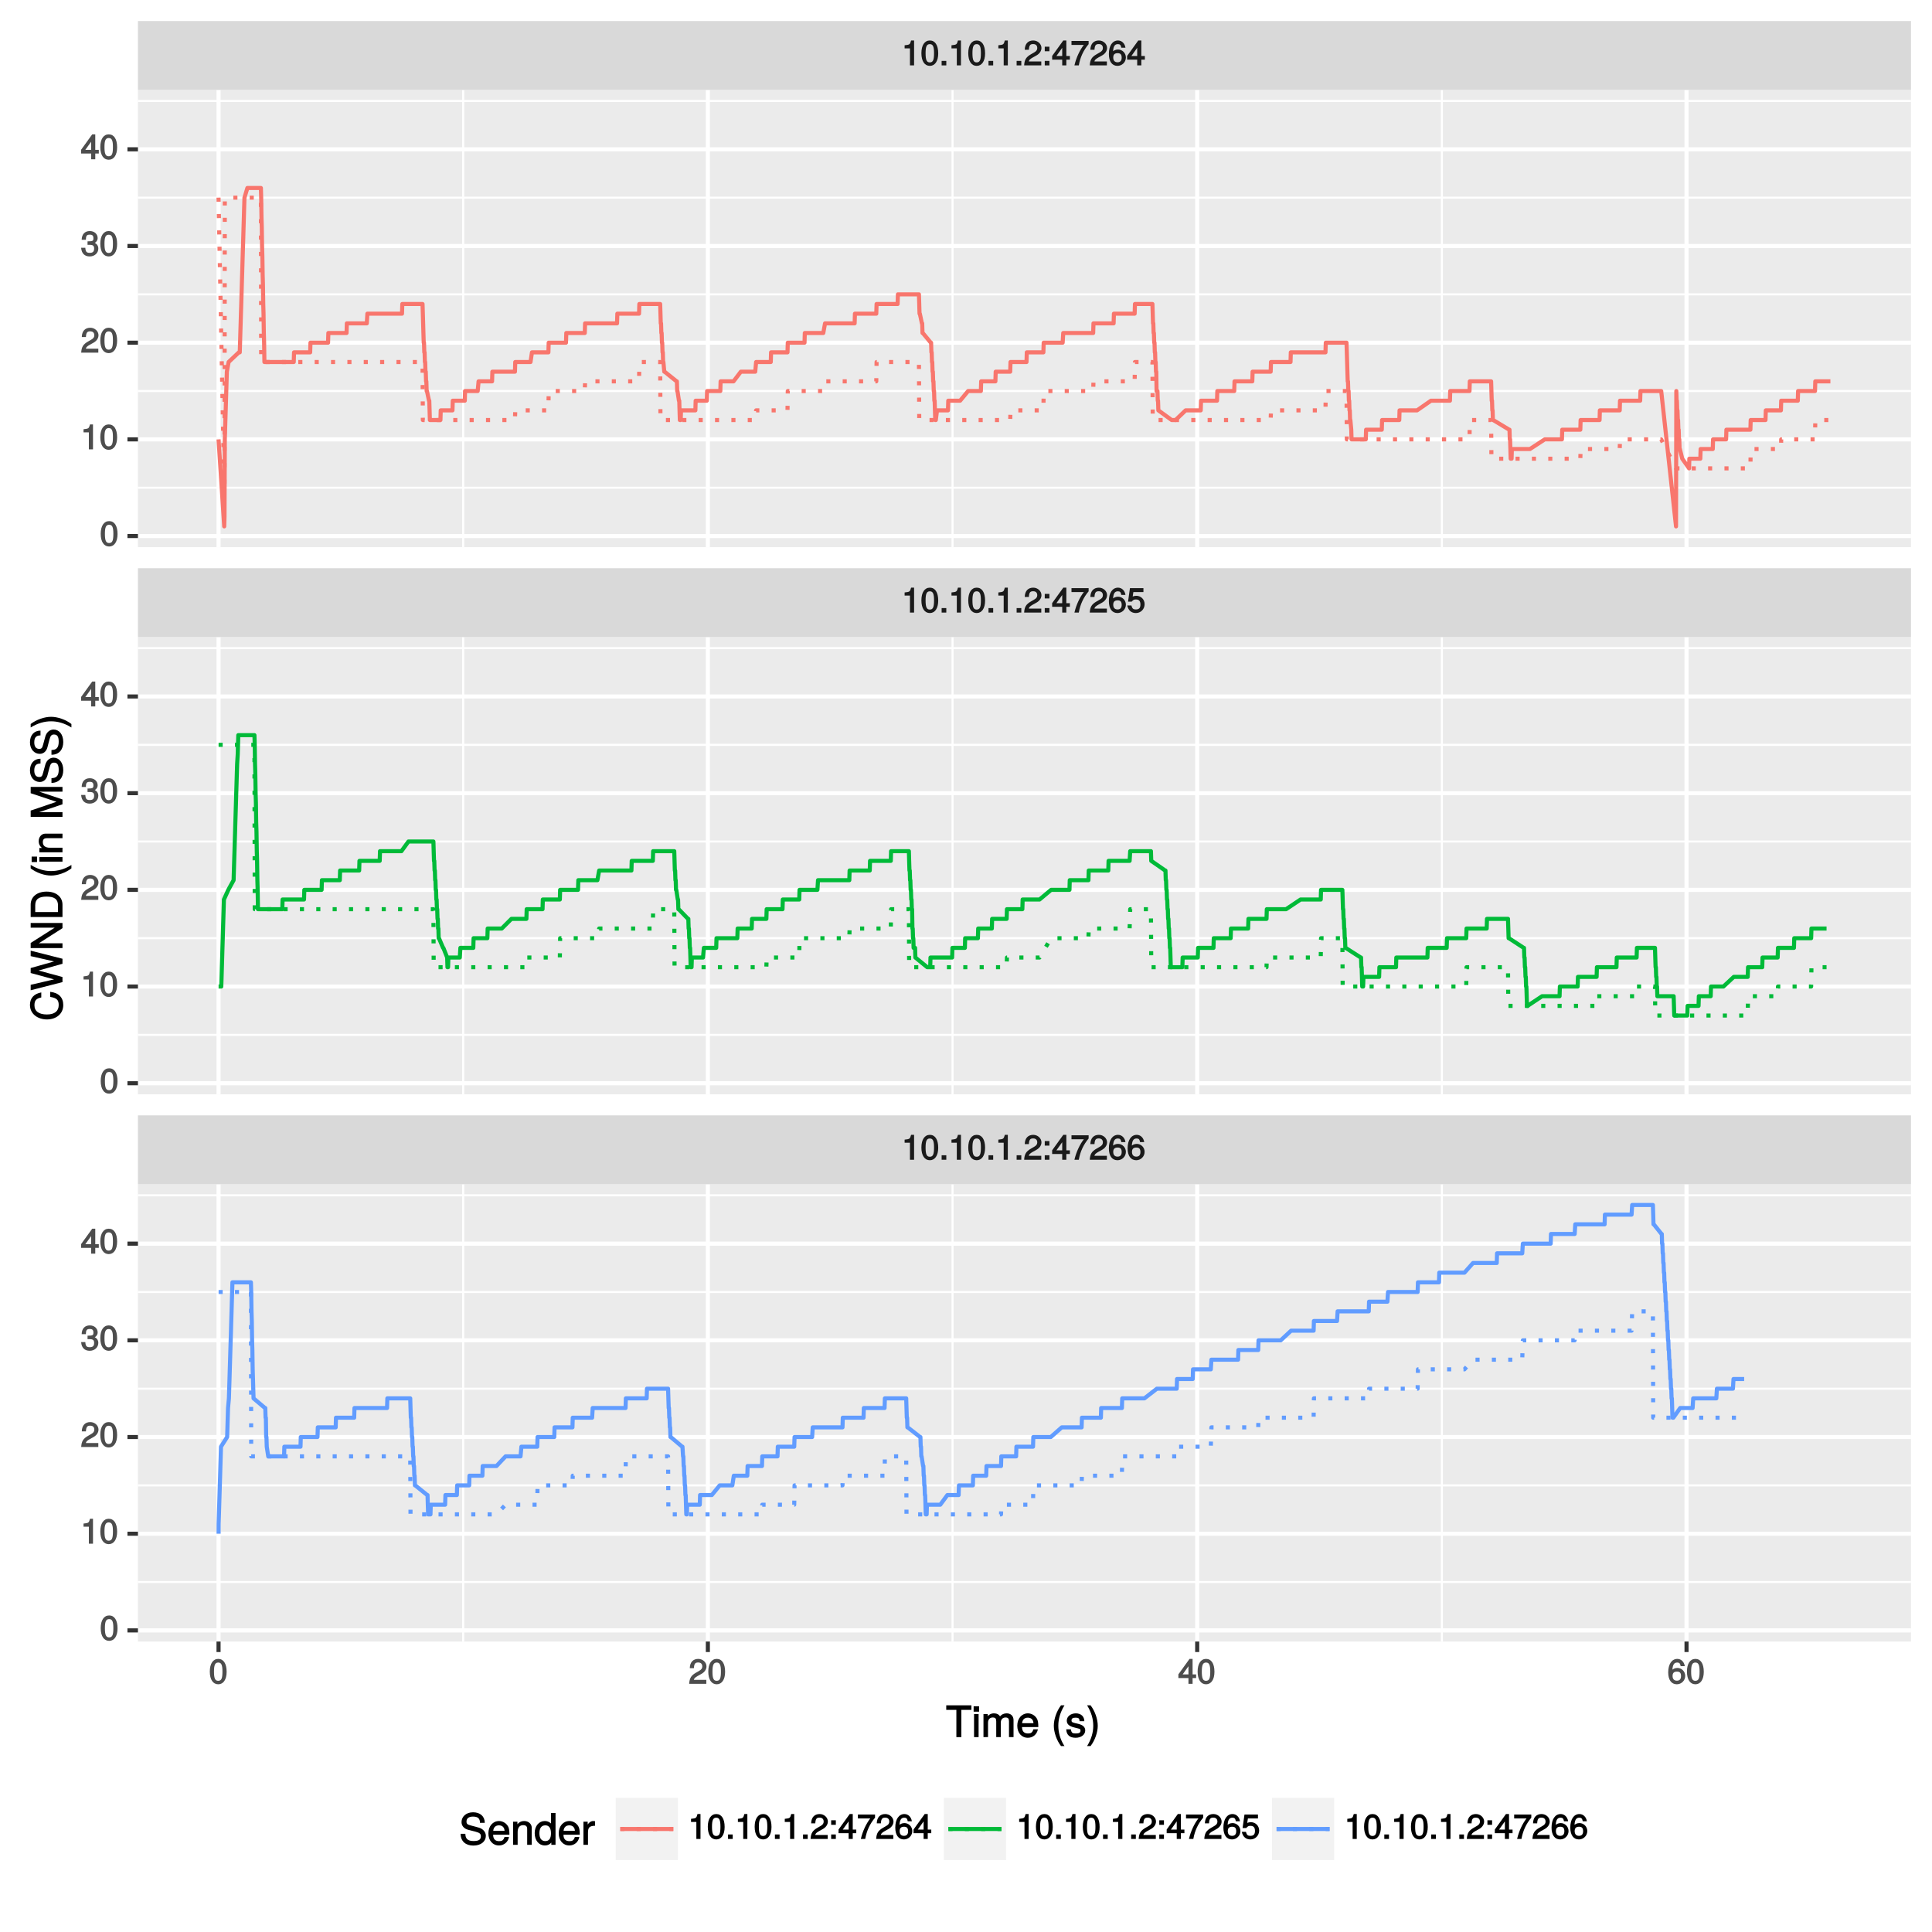 <?xml version="1.0" encoding="UTF-8"?>
<svg xmlns="http://www.w3.org/2000/svg" xmlns:xlink="http://www.w3.org/1999/xlink" width="504pt" height="504pt" viewBox="0 0 504 504" version="1.1">
<defs>
<g>
<symbol overflow="visible" id="glyph0-0">
<path style="stroke:none;" d=""/>
</symbol>
<symbol overflow="visible" id="glyph0-1">
<path style="stroke:none;" d="M 3.203 -0.125 L 3.203 -6.5 L 2.422 -6.5 C 2.109 -5.406 2.094 -5.406 0.734 -5.25 L 0.734 -4.438 L 2.125 -4.438 L 2.125 0 L 3.203 0 Z M 3.203 -0.125 "/>
</symbol>
<symbol overflow="visible" id="glyph0-2">
<path style="stroke:none;" d="M 4.609 -3.125 C 4.609 -5.297 3.781 -6.5 2.422 -6.5 C 1.078 -6.5 0.219 -5.281 0.219 -3.188 C 0.219 -1.078 1.078 0.125 2.422 0.125 C 3.734 0.125 4.609 -1.078 4.609 -3.125 Z M 3.516 -3.203 C 3.516 -1.438 3.266 -0.781 2.406 -0.781 C 1.578 -0.781 1.312 -1.469 1.312 -3.172 C 1.312 -4.875 1.578 -5.547 2.422 -5.547 C 3.25 -5.547 3.516 -4.875 3.516 -3.203 Z M 3.516 -3.203 "/>
</symbol>
<symbol overflow="visible" id="glyph0-3">
<path style="stroke:none;" d="M 1.828 -0.125 L 1.828 -1.172 L 0.609 -1.172 L 0.609 0 L 1.828 0 Z M 1.828 -0.125 "/>
</symbol>
<symbol overflow="visible" id="glyph0-4">
<path style="stroke:none;" d="M 4.641 -4.547 C 4.641 -5.594 3.672 -6.5 2.5 -6.5 C 1.219 -6.5 0.328 -5.719 0.281 -4.078 L 1.359 -4.078 C 1.422 -5.25 1.703 -5.562 2.469 -5.562 C 3.172 -5.562 3.547 -5.188 3.547 -4.516 C 3.547 -4.031 3.297 -3.703 2.75 -3.391 L 1.938 -2.922 C 0.641 -2.188 0.219 -1.5 0.125 0 L 4.594 0 L 4.594 -1.031 L 1.344 -1.031 C 1.406 -1.406 1.641 -1.641 2.406 -2.078 L 3.281 -2.562 C 4.156 -3.031 4.641 -3.781 4.641 -4.547 Z M 4.641 -4.547 "/>
</symbol>
<symbol overflow="visible" id="glyph0-5">
<path style="stroke:none;" d="M 1.828 -0.125 L 1.828 -1.172 L 0.609 -1.172 L 0.609 0 L 1.828 0 Z M 1.828 -3.828 L 1.828 -4.875 L 0.609 -4.875 L 0.609 -3.688 L 1.828 -3.688 Z M 1.828 -3.828 "/>
</symbol>
<symbol overflow="visible" id="glyph0-6">
<path style="stroke:none;" d="M 4.719 -1.625 L 4.719 -2.453 L 3.797 -2.453 L 3.797 -6.5 L 3 -6.5 L 0.094 -2.469 L 0.094 -1.5 L 2.719 -1.5 L 2.719 0 L 3.797 0 L 3.797 -1.5 L 4.719 -1.5 Z M 2.875 -2.453 L 1.203 -2.453 L 2.984 -4.953 L 2.719 -5.047 L 2.719 -2.453 Z M 2.875 -2.453 "/>
</symbol>
<symbol overflow="visible" id="glyph0-7">
<path style="stroke:none;" d="M 4.719 -5.594 L 4.719 -6.375 L 0.25 -6.375 L 0.25 -5.344 L 3.469 -5.344 C 2.422 -4 1.5 -2.078 1.016 0 L 2.156 0 C 2.531 -2.141 3.375 -3.938 4.719 -5.547 Z M 4.719 -5.594 "/>
</symbol>
<symbol overflow="visible" id="glyph0-8">
<path style="stroke:none;" d="M 4.656 -2.062 C 4.656 -3.234 3.719 -4.141 2.609 -4.141 C 1.984 -4.141 1.391 -3.875 1.062 -3.406 L 1.312 -3.312 C 1.328 -4.844 1.672 -5.547 2.562 -5.547 C 3.109 -5.547 3.328 -5.344 3.469 -4.609 L 4.547 -4.609 C 4.375 -5.766 3.562 -6.5 2.609 -6.5 C 1.156 -6.5 0.219 -5.141 0.219 -2.969 C 0.219 -1.031 1.047 0.125 2.469 0.125 C 3.656 0.125 4.656 -0.844 4.656 -2.062 Z M 3.562 -2 C 3.562 -1.219 3.188 -0.812 2.484 -0.812 C 1.766 -0.812 1.359 -1.25 1.359 -2.047 C 1.359 -2.828 1.734 -3.188 2.5 -3.188 C 3.25 -3.188 3.562 -2.844 3.562 -2 Z M 3.562 -2 "/>
</symbol>
<symbol overflow="visible" id="glyph0-9">
<path style="stroke:none;" d="M 4.656 -2.203 C 4.656 -3.438 3.688 -4.375 2.5 -4.375 C 2.062 -4.375 1.594 -4.219 1.547 -4.188 L 1.719 -5.344 L 4.344 -5.344 L 4.344 -6.375 L 0.828 -6.375 L 0.328 -2.844 L 1.281 -2.844 C 1.688 -3.312 1.875 -3.422 2.359 -3.422 C 3.188 -3.422 3.562 -3.016 3.562 -2.094 C 3.562 -1.203 3.203 -0.812 2.359 -0.812 C 1.688 -0.812 1.422 -1.031 1.203 -1.859 L 0.125 -1.859 C 0.406 -0.5 1.266 0.125 2.375 0.125 C 3.641 0.125 4.656 -0.875 4.656 -2.203 Z M 4.656 -2.203 "/>
</symbol>
<symbol overflow="visible" id="glyph0-10">
<path style="stroke:none;" d="M 4.594 -1.938 C 4.594 -2.703 4.141 -3.266 3.391 -3.531 L 3.391 -3.266 C 3.969 -3.5 4.422 -4.031 4.422 -4.656 C 4.422 -5.734 3.547 -6.5 2.359 -6.5 C 1.109 -6.5 0.281 -5.688 0.25 -4.219 L 1.344 -4.219 C 1.359 -5.281 1.578 -5.562 2.375 -5.562 C 3.062 -5.562 3.312 -5.281 3.312 -4.625 C 3.312 -3.953 3.188 -3.812 1.781 -3.812 L 1.781 -2.906 L 2.359 -2.906 C 3.219 -2.906 3.5 -2.625 3.5 -1.938 C 3.5 -1.156 3.172 -0.812 2.359 -0.812 C 1.516 -0.812 1.266 -1.109 1.203 -2.141 L 0.109 -2.141 C 0.219 -0.625 1.062 0.125 2.344 0.125 C 3.625 0.125 4.594 -0.766 4.594 -1.938 Z M 4.594 -1.938 "/>
</symbol>
<symbol overflow="visible" id="glyph1-0">
<path style="stroke:none;" d=""/>
</symbol>
<symbol overflow="visible" id="glyph1-1">
<path style="stroke:none;" d="M 6.656 -7.25 L 6.656 -8.297 L 0.094 -8.297 L 0.094 -7.109 L 2.734 -7.109 L 2.734 0 L 4.031 0 L 4.031 -7.109 L 6.656 -7.109 Z M 6.656 -7.25 "/>
</symbol>
<symbol overflow="visible" id="glyph1-2">
<path style="stroke:none;" d="M 1.812 -0.125 L 1.812 -6.031 L 0.625 -6.031 L 0.625 0 L 1.812 0 Z M 1.938 -6.766 L 1.938 -8.047 L 0.516 -8.047 L 0.516 -6.641 L 1.938 -6.641 Z M 1.938 -6.766 "/>
</symbol>
<symbol overflow="visible" id="glyph1-3">
<path style="stroke:none;" d="M 8.484 -0.125 L 8.484 -4.453 C 8.484 -5.484 7.781 -6.203 6.703 -6.203 C 5.938 -6.203 5.375 -5.922 4.953 -5.406 C 4.688 -5.891 4.141 -6.203 3.391 -6.203 C 2.625 -6.203 2.016 -5.875 1.516 -5.188 L 1.75 -5.078 L 1.75 -6.031 L 0.641 -6.031 L 0.641 0 L 1.828 0 L 1.828 -3.75 C 1.828 -4.594 2.297 -5.125 3.047 -5.125 C 3.734 -5.125 3.969 -4.844 3.969 -4.109 L 3.969 0 L 5.156 0 L 5.156 -3.75 C 5.156 -4.594 5.641 -5.125 6.391 -5.125 C 7.062 -5.125 7.297 -4.828 7.297 -4.109 L 7.297 0 L 8.484 0 Z M 8.484 -0.125 "/>
</symbol>
<symbol overflow="visible" id="glyph1-4">
<path style="stroke:none;" d="M 5.781 -2.75 C 5.781 -3.594 5.703 -4.109 5.547 -4.547 C 5.172 -5.484 4.156 -6.203 3.078 -6.203 C 1.469 -6.203 0.297 -4.875 0.297 -2.984 C 0.297 -1.094 1.438 0.172 3.062 0.172 C 4.375 0.172 5.422 -0.719 5.672 -2.031 L 4.5 -2.031 C 4.203 -1.125 3.828 -0.953 3.094 -0.953 C 2.141 -0.953 1.547 -1.438 1.531 -2.625 L 5.781 -2.625 Z M 4.75 -3.469 C 4.75 -3.469 4.562 -3.625 4.578 -3.641 L 1.562 -3.641 C 1.625 -4.516 2.141 -5.078 3.062 -5.078 C 3.969 -5.078 4.516 -4.469 4.516 -3.562 Z M 4.75 -3.469 "/>
</symbol>
<symbol overflow="visible" id="glyph1-5">
<path style="stroke:none;" d=""/>
</symbol>
<symbol overflow="visible" id="glyph1-6">
<path style="stroke:none;" d="M 3.281 2.094 C 2.328 0.531 1.828 -1.219 1.828 -2.984 C 1.828 -4.734 2.328 -6.484 3.438 -8.297 L 2.531 -8.297 C 1.391 -6.812 0.656 -4.703 0.656 -2.984 C 0.656 -1.25 1.391 0.859 2.531 2.328 L 3.438 2.328 Z M 3.281 2.094 "/>
</symbol>
<symbol overflow="visible" id="glyph1-7">
<path style="stroke:none;" d="M 5.188 -1.75 C 5.188 -2.609 4.562 -3.172 3.422 -3.453 L 2.547 -3.656 C 1.797 -3.844 1.609 -3.938 1.609 -4.344 C 1.609 -4.875 1.953 -5.078 2.688 -5.078 C 3.438 -5.078 3.688 -4.891 3.703 -4.156 L 4.953 -4.156 C 4.938 -5.422 4.062 -6.203 2.734 -6.203 C 1.391 -6.203 0.375 -5.375 0.375 -4.297 C 0.375 -3.406 0.984 -2.844 2.344 -2.516 L 3.203 -2.297 C 3.844 -2.141 3.953 -2.094 3.953 -1.672 C 3.953 -1.141 3.547 -0.953 2.75 -0.953 C 1.922 -0.953 1.594 -1.016 1.453 -2.031 L 0.234 -2.031 C 0.281 -0.562 1.172 0.172 2.672 0.172 C 4.125 0.172 5.188 -0.641 5.188 -1.75 Z M 5.188 -1.75 "/>
</symbol>
<symbol overflow="visible" id="glyph1-8">
<path style="stroke:none;" d="M 2.953 -2.969 C 2.953 -4.703 2.219 -6.812 1.078 -8.297 L 0.172 -8.297 C 1.281 -6.484 1.781 -4.734 1.781 -2.969 C 1.781 -1.219 1.281 0.531 0.172 2.328 L 1.078 2.328 C 2.219 0.859 2.953 -1.25 2.953 -2.969 Z M 2.953 -2.969 "/>
</symbol>
<symbol overflow="visible" id="glyph1-9">
<path style="stroke:none;" d="M 6.969 -2.328 C 6.969 -3.328 6.219 -4.188 5.125 -4.484 L 3.109 -5.031 C 2.141 -5.281 1.922 -5.453 1.922 -6.078 C 1.922 -6.891 2.516 -7.359 3.594 -7.359 C 4.859 -7.359 5.438 -6.906 5.438 -5.734 L 6.688 -5.734 C 6.688 -7.438 5.469 -8.484 3.625 -8.484 C 1.859 -8.484 0.625 -7.375 0.625 -5.922 C 0.625 -4.953 1.281 -4.203 2.344 -3.922 L 4.328 -3.406 C 5.344 -3.141 5.672 -2.859 5.672 -2.234 C 5.672 -1.359 5.141 -0.984 3.766 -0.984 C 2.25 -0.984 1.625 -1.594 1.625 -2.875 L 0.391 -2.875 C 0.391 -0.844 1.797 0.203 3.703 0.203 C 5.734 0.203 6.969 -0.906 6.969 -2.328 Z M 6.969 -2.328 "/>
</symbol>
<symbol overflow="visible" id="glyph1-10">
<path style="stroke:none;" d="M 5.484 -0.125 L 5.484 -4.484 C 5.484 -5.438 4.641 -6.203 3.531 -6.203 C 2.672 -6.203 2.031 -5.828 1.516 -5.031 L 1.75 -4.922 L 1.75 -6.031 L 0.625 -6.031 L 0.625 0 L 1.812 0 L 1.812 -3.312 C 1.812 -4.484 2.328 -5.125 3.25 -5.125 C 3.984 -5.125 4.297 -4.812 4.297 -4.125 L 4.297 0 L 5.484 0 Z M 5.484 -0.125 "/>
</symbol>
<symbol overflow="visible" id="glyph1-11">
<path style="stroke:none;" d="M 5.578 -0.125 L 5.578 -8.297 L 4.391 -8.297 L 4.391 -5.172 L 4.625 -5.266 C 4.234 -5.859 3.531 -6.203 2.766 -6.203 C 1.266 -6.203 0.141 -4.906 0.141 -3.062 C 0.141 -1.125 1.25 0.172 2.797 0.172 C 3.594 0.172 4.219 -0.172 4.719 -0.875 L 4.484 -0.984 L 4.484 0 L 5.578 0 Z M 4.391 -2.984 C 4.391 -1.656 3.891 -0.969 2.922 -0.969 C 1.906 -0.969 1.375 -1.672 1.375 -3.016 C 1.375 -4.359 1.906 -5.078 2.922 -5.078 C 3.906 -5.078 4.391 -4.328 4.391 -2.984 Z M 4.391 -2.984 "/>
</symbol>
<symbol overflow="visible" id="glyph1-12">
<path style="stroke:none;" d="M 3.656 -5.094 L 3.656 -6.156 C 3.375 -6.188 3.297 -6.203 3.172 -6.203 C 2.578 -6.203 2.031 -5.812 1.5 -4.953 L 1.734 -4.844 L 1.734 -6.031 L 0.625 -6.031 L 0.625 0 L 1.812 0 L 1.812 -3.125 C 1.812 -4.422 2.109 -4.938 3.656 -4.969 Z M 3.656 -5.094 "/>
</symbol>
<symbol overflow="visible" id="glyph2-0">
<path style="stroke:none;" d=""/>
</symbol>
<symbol overflow="visible" id="glyph2-1">
<path style="stroke:none;" d="M -3.203 -7.453 L -3.203 -6.266 C -1.547 -6 -0.984 -5.516 -0.984 -4.156 C -0.984 -2.562 -2.062 -1.688 -4.062 -1.688 C -6.109 -1.688 -7.312 -2.516 -7.312 -4.062 C -7.312 -5.328 -6.891 -5.844 -5.531 -6.125 L -5.531 -7.438 C -7.422 -7.094 -8.484 -5.953 -8.484 -4.188 C -8.484 -1.766 -6.391 -0.391 -4.047 -0.391 C -1.703 -0.391 0.203 -1.797 0.203 -4.141 C 0.203 -6.109 -0.969 -7.344 -3.203 -7.594 Z M -3.203 -7.453 "/>
</symbol>
<symbol overflow="visible" id="glyph2-2">
<path style="stroke:none;" d="M -8.297 -10.219 L -8.297 -8.969 L -1.641 -7.453 L -1.641 -7.734 L -8.297 -5.859 L -8.297 -4.562 L -1.641 -2.75 L -1.641 -3.031 L -8.297 -1.484 L -8.297 -0.062 L 0 -2.188 L 0 -3.516 L -6.719 -5.344 L -6.719 -5.078 L 0 -6.969 L 0 -8.281 L -8.297 -10.391 Z M -8.297 -10.219 "/>
</symbol>
<symbol overflow="visible" id="glyph2-3">
<path style="stroke:none;" d="M -0.125 -7.234 L -8.297 -7.234 L -8.297 -6 L -1.594 -6 L -1.688 -6.219 L -8.297 -2.016 L -8.297 -0.688 L 0 -0.688 L 0 -1.938 L -6.641 -1.938 L -6.531 -1.703 L 0 -5.875 L 0 -7.234 Z M -0.125 -7.234 "/>
</symbol>
<symbol overflow="visible" id="glyph2-4">
<path style="stroke:none;" d="M -4.141 -7.469 C -6.641 -7.469 -8.297 -6.109 -8.297 -4.062 L -8.297 -0.844 L 0 -0.844 L 0 -4.062 C 0 -6.094 -1.656 -7.469 -4.141 -7.469 Z M -4.141 -6.172 C -2.109 -6.172 -1.172 -5.484 -1.172 -3.891 L -1.172 -2.141 L -7.109 -2.141 L -7.109 -3.891 C -7.109 -5.484 -6.188 -6.172 -4.141 -6.172 Z M -4.141 -6.172 "/>
</symbol>
<symbol overflow="visible" id="glyph2-5">
<path style="stroke:none;" d=""/>
</symbol>
<symbol overflow="visible" id="glyph2-6">
<path style="stroke:none;" d="M 2.094 -3.281 C 0.531 -2.328 -1.219 -1.828 -2.984 -1.828 C -4.734 -1.828 -6.484 -2.328 -8.297 -3.438 L -8.297 -2.531 C -6.812 -1.391 -4.703 -0.656 -2.984 -0.656 C -1.25 -0.656 0.859 -1.391 2.328 -2.531 L 2.328 -3.438 Z M 2.094 -3.281 "/>
</symbol>
<symbol overflow="visible" id="glyph2-7">
<path style="stroke:none;" d="M -0.125 -1.812 L -6.031 -1.812 L -6.031 -0.625 L 0 -0.625 L 0 -1.812 Z M -6.766 -1.938 L -8.047 -1.938 L -8.047 -0.516 L -6.641 -0.516 L -6.641 -1.938 Z M -6.766 -1.938 "/>
</symbol>
<symbol overflow="visible" id="glyph2-8">
<path style="stroke:none;" d="M -0.125 -5.484 L -4.484 -5.484 C -5.438 -5.484 -6.203 -4.641 -6.203 -3.531 C -6.203 -2.672 -5.828 -2.031 -5.031 -1.516 L -4.922 -1.75 L -6.031 -1.75 L -6.031 -0.625 L 0 -0.625 L 0 -1.812 L -3.312 -1.812 C -4.484 -1.812 -5.125 -2.328 -5.125 -3.25 C -5.125 -3.984 -4.812 -4.297 -4.125 -4.297 L 0 -4.297 L 0 -5.484 Z M -0.125 -5.484 "/>
</symbol>
<symbol overflow="visible" id="glyph2-9">
<path style="stroke:none;" d="M -0.125 -8.5 L -8.297 -8.5 L -8.297 -6.859 L -1.172 -4.484 L -1.172 -4.75 L -8.297 -2.328 L -8.297 -0.688 L 0 -0.688 L 0 -1.922 L -6.859 -1.922 L -6.859 -1.656 L 0 -3.969 L 0 -5.234 L -6.859 -7.531 L -6.859 -7.266 L 0 -7.266 L 0 -8.5 Z M -0.125 -8.5 "/>
</symbol>
<symbol overflow="visible" id="glyph2-10">
<path style="stroke:none;" d="M -2.328 -6.969 C -3.328 -6.969 -4.188 -6.219 -4.484 -5.125 L -5.031 -3.109 C -5.281 -2.141 -5.453 -1.922 -6.078 -1.922 C -6.891 -1.922 -7.359 -2.516 -7.359 -3.594 C -7.359 -4.859 -6.906 -5.438 -5.734 -5.438 L -5.734 -6.688 C -7.438 -6.688 -8.484 -5.469 -8.484 -3.625 C -8.484 -1.859 -7.375 -0.625 -5.922 -0.625 C -4.953 -0.625 -4.203 -1.281 -3.922 -2.344 L -3.406 -4.328 C -3.141 -5.344 -2.859 -5.672 -2.234 -5.672 C -1.359 -5.672 -0.984 -5.141 -0.984 -3.766 C -0.984 -2.25 -1.594 -1.625 -2.875 -1.625 L -2.875 -0.391 C -0.844 -0.391 0.203 -1.797 0.203 -3.703 C 0.203 -5.734 -0.906 -6.969 -2.328 -6.969 Z M -2.328 -6.969 "/>
</symbol>
<symbol overflow="visible" id="glyph2-11">
<path style="stroke:none;" d="M -2.969 -2.953 C -4.703 -2.953 -6.812 -2.219 -8.297 -1.078 L -8.297 -0.172 C -6.484 -1.281 -4.734 -1.781 -2.969 -1.781 C -1.219 -1.781 0.531 -1.281 2.328 -0.172 L 2.328 -1.078 C 0.859 -2.219 -1.25 -2.953 -2.969 -2.953 Z M -2.969 -2.953 "/>
</symbol>
</g>
<clipPath id="clip1">
  <path d="M 35.984 23.438 L 499 23.438 L 499 143 L 35.984 143 Z M 35.984 23.438 "/>
</clipPath>
<clipPath id="clip2">
  <path d="M 35.984 126 L 499 126 L 499 128 L 35.984 128 Z M 35.984 126 "/>
</clipPath>
<clipPath id="clip3">
  <path d="M 35.984 101 L 499 101 L 499 103 L 35.984 103 Z M 35.984 101 "/>
</clipPath>
<clipPath id="clip4">
  <path d="M 35.984 76 L 499 76 L 499 78 L 35.984 78 Z M 35.984 76 "/>
</clipPath>
<clipPath id="clip5">
  <path d="M 35.984 51 L 499 51 L 499 52 L 35.984 52 Z M 35.984 51 "/>
</clipPath>
<clipPath id="clip6">
  <path d="M 35.984 26 L 499 26 L 499 27 L 35.984 27 Z M 35.984 26 "/>
</clipPath>
<clipPath id="clip7">
  <path d="M 120 23.438 L 122 23.438 L 122 143.738 L 120 143.738 Z M 120 23.438 "/>
</clipPath>
<clipPath id="clip8">
  <path d="M 248 23.438 L 249 23.438 L 249 143.738 L 248 143.738 Z M 248 23.438 "/>
</clipPath>
<clipPath id="clip9">
  <path d="M 375 23.438 L 377 23.438 L 377 143.738 L 375 143.738 Z M 375 23.438 "/>
</clipPath>
<clipPath id="clip10">
  <path d="M 35.984 139 L 499.52 139 L 499.52 141 L 35.984 141 Z M 35.984 139 "/>
</clipPath>
<clipPath id="clip11">
  <path d="M 35.984 114 L 499.52 114 L 499.52 116 L 35.984 116 Z M 35.984 114 "/>
</clipPath>
<clipPath id="clip12">
  <path d="M 35.984 88 L 499.52 88 L 499.52 90 L 35.984 90 Z M 35.984 88 "/>
</clipPath>
<clipPath id="clip13">
  <path d="M 35.984 63 L 499.52 63 L 499.52 65 L 35.984 65 Z M 35.984 63 "/>
</clipPath>
<clipPath id="clip14">
  <path d="M 35.984 38 L 499.52 38 L 499.52 40 L 35.984 40 Z M 35.984 38 "/>
</clipPath>
<clipPath id="clip15">
  <path d="M 56 23.438 L 58 23.438 L 58 143.738 L 56 143.738 Z M 56 23.438 "/>
</clipPath>
<clipPath id="clip16">
  <path d="M 184 23.438 L 186 23.438 L 186 143.738 L 184 143.738 Z M 184 23.438 "/>
</clipPath>
<clipPath id="clip17">
  <path d="M 311 23.438 L 313 23.438 L 313 143.738 L 311 143.738 Z M 311 23.438 "/>
</clipPath>
<clipPath id="clip18">
  <path d="M 439 23.438 L 441 23.438 L 441 143.738 L 439 143.738 Z M 439 23.438 "/>
</clipPath>
<clipPath id="clip19">
  <path d="M 35.984 166.18 L 499 166.18 L 499 286 L 35.984 286 Z M 35.984 166.18 "/>
</clipPath>
<clipPath id="clip20">
  <path d="M 35.984 269 L 499 269 L 499 271 L 35.984 271 Z M 35.984 269 "/>
</clipPath>
<clipPath id="clip21">
  <path d="M 35.984 244 L 499 244 L 499 246 L 35.984 246 Z M 35.984 244 "/>
</clipPath>
<clipPath id="clip22">
  <path d="M 35.984 219 L 499 219 L 499 220 L 35.984 220 Z M 35.984 219 "/>
</clipPath>
<clipPath id="clip23">
  <path d="M 35.984 194 L 499 194 L 499 195 L 35.984 195 Z M 35.984 194 "/>
</clipPath>
<clipPath id="clip24">
  <path d="M 35.984 168 L 499 168 L 499 170 L 35.984 170 Z M 35.984 168 "/>
</clipPath>
<clipPath id="clip25">
  <path d="M 120 166.18 L 122 166.18 L 122 286 L 120 286 Z M 120 166.18 "/>
</clipPath>
<clipPath id="clip26">
  <path d="M 248 166.18 L 249 166.18 L 249 286 L 248 286 Z M 248 166.18 "/>
</clipPath>
<clipPath id="clip27">
  <path d="M 375 166.18 L 377 166.18 L 377 286 L 375 286 Z M 375 166.18 "/>
</clipPath>
<clipPath id="clip28">
  <path d="M 35.984 282 L 499.52 282 L 499.52 284 L 35.984 284 Z M 35.984 282 "/>
</clipPath>
<clipPath id="clip29">
  <path d="M 35.984 256 L 499.52 256 L 499.52 258 L 35.984 258 Z M 35.984 256 "/>
</clipPath>
<clipPath id="clip30">
  <path d="M 35.984 231 L 499.52 231 L 499.52 233 L 35.984 233 Z M 35.984 231 "/>
</clipPath>
<clipPath id="clip31">
  <path d="M 35.984 206 L 499.52 206 L 499.52 208 L 35.984 208 Z M 35.984 206 "/>
</clipPath>
<clipPath id="clip32">
  <path d="M 35.984 181 L 499.52 181 L 499.52 183 L 35.984 183 Z M 35.984 181 "/>
</clipPath>
<clipPath id="clip33">
  <path d="M 56 166.18 L 58 166.18 L 58 286.48 L 56 286.48 Z M 56 166.18 "/>
</clipPath>
<clipPath id="clip34">
  <path d="M 184 166.18 L 186 166.18 L 186 286.48 L 184 286.48 Z M 184 166.18 "/>
</clipPath>
<clipPath id="clip35">
  <path d="M 311 166.18 L 313 166.18 L 313 286.48 L 311 286.48 Z M 311 166.18 "/>
</clipPath>
<clipPath id="clip36">
  <path d="M 439 166.18 L 441 166.18 L 441 286.48 L 439 286.48 Z M 439 166.18 "/>
</clipPath>
<clipPath id="clip37">
  <path d="M 35.984 308.918 L 499 308.918 L 499 429 L 35.984 429 Z M 35.984 308.918 "/>
</clipPath>
<clipPath id="clip38">
  <path d="M 35.984 412 L 499 412 L 499 413 L 35.984 413 Z M 35.984 412 "/>
</clipPath>
<clipPath id="clip39">
  <path d="M 35.984 387 L 499 387 L 499 388 L 35.984 388 Z M 35.984 387 "/>
</clipPath>
<clipPath id="clip40">
  <path d="M 35.984 362 L 499 362 L 499 363 L 35.984 363 Z M 35.984 362 "/>
</clipPath>
<clipPath id="clip41">
  <path d="M 35.984 336 L 499 336 L 499 338 L 35.984 338 Z M 35.984 336 "/>
</clipPath>
<clipPath id="clip42">
  <path d="M 35.984 311 L 499 311 L 499 313 L 35.984 313 Z M 35.984 311 "/>
</clipPath>
<clipPath id="clip43">
  <path d="M 120 308.918 L 122 308.918 L 122 429 L 120 429 Z M 120 308.918 "/>
</clipPath>
<clipPath id="clip44">
  <path d="M 248 308.918 L 249 308.918 L 249 429 L 248 429 Z M 248 308.918 "/>
</clipPath>
<clipPath id="clip45">
  <path d="M 375 308.918 L 377 308.918 L 377 429 L 375 429 Z M 375 308.918 "/>
</clipPath>
<clipPath id="clip46">
  <path d="M 35.984 424 L 499.52 424 L 499.52 426 L 35.984 426 Z M 35.984 424 "/>
</clipPath>
<clipPath id="clip47">
  <path d="M 35.984 399 L 499.52 399 L 499.52 401 L 35.984 401 Z M 35.984 399 "/>
</clipPath>
<clipPath id="clip48">
  <path d="M 35.984 374 L 499.52 374 L 499.52 376 L 35.984 376 Z M 35.984 374 "/>
</clipPath>
<clipPath id="clip49">
  <path d="M 35.984 349 L 499.52 349 L 499.52 351 L 35.984 351 Z M 35.984 349 "/>
</clipPath>
<clipPath id="clip50">
  <path d="M 35.984 323 L 499.52 323 L 499.52 325 L 35.984 325 Z M 35.984 323 "/>
</clipPath>
<clipPath id="clip51">
  <path d="M 56 308.918 L 58 308.918 L 58 429 L 56 429 Z M 56 308.918 "/>
</clipPath>
<clipPath id="clip52">
  <path d="M 184 308.918 L 186 308.918 L 186 429 L 184 429 Z M 184 308.918 "/>
</clipPath>
<clipPath id="clip53">
  <path d="M 311 308.918 L 313 308.918 L 313 429 L 311 429 Z M 311 308.918 "/>
</clipPath>
<clipPath id="clip54">
  <path d="M 439 308.918 L 441 308.918 L 441 429 L 439 429 Z M 439 308.918 "/>
</clipPath>
<clipPath id="clip55">
  <path d="M 35.984 5.48 L 499 5.48 L 499 24 L 35.984 24 Z M 35.984 5.48 "/>
</clipPath>
<clipPath id="clip56">
  <path d="M 35.984 148.219 L 499 148.219 L 499 167 L 35.984 167 Z M 35.984 148.219 "/>
</clipPath>
<clipPath id="clip57">
  <path d="M 35.984 290.961 L 499 290.961 L 499 309 L 35.984 309 Z M 35.984 290.961 "/>
</clipPath>
</defs>
<g id="surface479">
<rect x="0" y="0" width="504" height="504" style="fill:rgb(100%,100%,100%);fill-opacity:1;stroke:none;"/>
<rect x="0" y="0" width="504" height="504" style="fill:rgb(100%,100%,100%);fill-opacity:1;stroke:none;"/>
<path style="fill:none;stroke-width:1.067;stroke-linecap:round;stroke-linejoin:round;stroke:rgb(100%,100%,100%);stroke-opacity:1;stroke-miterlimit:10;" d="M 0 504 L 504 504 L 504 0 L 0 0 Z M 0 504 "/>
<g clip-path="url(#clip1)" clip-rule="nonzero">
<path style=" stroke:none;fill-rule:nonzero;fill:rgb(92.157%,92.157%,92.157%);fill-opacity:1;" d="M 35.984 142.742 L 498.52 142.742 L 498.52 23.441 L 35.984 23.441 Z M 35.984 142.742 "/>
</g>
<g clip-path="url(#clip2)" clip-rule="nonzero">
<path style="fill:none;stroke-width:0.533;stroke-linecap:butt;stroke-linejoin:round;stroke:rgb(100%,100%,100%);stroke-opacity:1;stroke-miterlimit:10;" d="M 35.984 127.23 L 498.52 127.23 "/>
</g>
<g clip-path="url(#clip3)" clip-rule="nonzero">
<path style="fill:none;stroke-width:0.533;stroke-linecap:butt;stroke-linejoin:round;stroke:rgb(100%,100%,100%);stroke-opacity:1;stroke-miterlimit:10;" d="M 35.984 102.008 L 498.52 102.008 "/>
</g>
<g clip-path="url(#clip4)" clip-rule="nonzero">
<path style="fill:none;stroke-width:0.533;stroke-linecap:butt;stroke-linejoin:round;stroke:rgb(100%,100%,100%);stroke-opacity:1;stroke-miterlimit:10;" d="M 35.984 76.785 L 498.52 76.785 "/>
</g>
<g clip-path="url(#clip5)" clip-rule="nonzero">
<path style="fill:none;stroke-width:0.533;stroke-linecap:butt;stroke-linejoin:round;stroke:rgb(100%,100%,100%);stroke-opacity:1;stroke-miterlimit:10;" d="M 35.984 51.562 L 498.52 51.562 "/>
</g>
<g clip-path="url(#clip6)" clip-rule="nonzero">
<path style="fill:none;stroke-width:0.533;stroke-linecap:butt;stroke-linejoin:round;stroke:rgb(100%,100%,100%);stroke-opacity:1;stroke-miterlimit:10;" d="M 35.984 26.34 L 498.52 26.34 "/>
</g>
<g clip-path="url(#clip7)" clip-rule="nonzero">
<path style="fill:none;stroke-width:0.533;stroke-linecap:butt;stroke-linejoin:round;stroke:rgb(100%,100%,100%);stroke-opacity:1;stroke-miterlimit:10;" d="M 120.836 142.742 L 120.836 23.438 "/>
</g>
<g clip-path="url(#clip8)" clip-rule="nonzero">
<path style="fill:none;stroke-width:0.533;stroke-linecap:butt;stroke-linejoin:round;stroke:rgb(100%,100%,100%);stroke-opacity:1;stroke-miterlimit:10;" d="M 248.488 142.742 L 248.488 23.438 "/>
</g>
<g clip-path="url(#clip9)" clip-rule="nonzero">
<path style="fill:none;stroke-width:0.533;stroke-linecap:butt;stroke-linejoin:round;stroke:rgb(100%,100%,100%);stroke-opacity:1;stroke-miterlimit:10;" d="M 376.137 142.742 L 376.137 23.438 "/>
</g>
<g clip-path="url(#clip10)" clip-rule="nonzero">
<path style="fill:none;stroke-width:1.067;stroke-linecap:butt;stroke-linejoin:round;stroke:rgb(100%,100%,100%);stroke-opacity:1;stroke-miterlimit:10;" d="M 35.984 139.84 L 498.52 139.84 "/>
</g>
<g clip-path="url(#clip11)" clip-rule="nonzero">
<path style="fill:none;stroke-width:1.067;stroke-linecap:butt;stroke-linejoin:round;stroke:rgb(100%,100%,100%);stroke-opacity:1;stroke-miterlimit:10;" d="M 35.984 114.617 L 498.52 114.617 "/>
</g>
<g clip-path="url(#clip12)" clip-rule="nonzero">
<path style="fill:none;stroke-width:1.067;stroke-linecap:butt;stroke-linejoin:round;stroke:rgb(100%,100%,100%);stroke-opacity:1;stroke-miterlimit:10;" d="M 35.984 89.395 L 498.52 89.395 "/>
</g>
<g clip-path="url(#clip13)" clip-rule="nonzero">
<path style="fill:none;stroke-width:1.067;stroke-linecap:butt;stroke-linejoin:round;stroke:rgb(100%,100%,100%);stroke-opacity:1;stroke-miterlimit:10;" d="M 35.984 64.172 L 498.52 64.172 "/>
</g>
<g clip-path="url(#clip14)" clip-rule="nonzero">
<path style="fill:none;stroke-width:1.067;stroke-linecap:butt;stroke-linejoin:round;stroke:rgb(100%,100%,100%);stroke-opacity:1;stroke-miterlimit:10;" d="M 35.984 38.949 L 498.52 38.949 "/>
</g>
<g clip-path="url(#clip15)" clip-rule="nonzero">
<path style="fill:none;stroke-width:1.067;stroke-linecap:butt;stroke-linejoin:round;stroke:rgb(100%,100%,100%);stroke-opacity:1;stroke-miterlimit:10;" d="M 57.012 142.742 L 57.012 23.438 "/>
</g>
<g clip-path="url(#clip16)" clip-rule="nonzero">
<path style="fill:none;stroke-width:1.067;stroke-linecap:butt;stroke-linejoin:round;stroke:rgb(100%,100%,100%);stroke-opacity:1;stroke-miterlimit:10;" d="M 184.66 142.742 L 184.66 23.438 "/>
</g>
<g clip-path="url(#clip17)" clip-rule="nonzero">
<path style="fill:none;stroke-width:1.067;stroke-linecap:butt;stroke-linejoin:round;stroke:rgb(100%,100%,100%);stroke-opacity:1;stroke-miterlimit:10;" d="M 312.312 142.742 L 312.312 23.438 "/>
</g>
<g clip-path="url(#clip18)" clip-rule="nonzero">
<path style="fill:none;stroke-width:1.067;stroke-linecap:butt;stroke-linejoin:round;stroke:rgb(100%,100%,100%);stroke-opacity:1;stroke-miterlimit:10;" d="M 439.965 142.742 L 439.965 23.438 "/>
</g>
<path style="fill:none;stroke-width:1.067;stroke-linecap:butt;stroke-linejoin:round;stroke:rgb(97.255%,46.275%,42.745%);stroke-opacity:1;stroke-miterlimit:1;" d="M 57.012 114.617 L 58.492 137.316 L 58.566 134.797 L 58.645 114.617 L 58.723 112.094 L 58.797 109.574 L 58.875 107.051 L 58.949 104.527 L 59.027 102.008 L 59.102 99.484 L 59.18 96.961 L 59.641 94.441 L 62.316 91.918 L 62.547 91.918 L 62.625 89.395 L 62.699 86.871 L 62.777 84.352 L 62.852 81.828 L 62.934 79.305 L 63.008 76.785 L 63.082 74.262 L 63.16 71.738 L 63.238 69.219 L 63.312 66.695 L 63.391 64.172 L 63.469 61.652 L 63.543 59.129 L 63.621 56.605 L 63.695 54.082 L 63.773 51.562 L 64.539 49.039 L 68.059 49.039 L 68.133 51.562 L 68.211 56.605 L 68.289 59.129 L 68.363 64.172 L 68.441 66.695 L 68.52 71.738 L 68.594 74.262 L 68.672 79.305 L 68.746 81.828 L 68.824 86.871 L 68.898 89.395 L 68.977 94.441 L 76.629 94.441 L 76.703 91.918 L 80.914 91.918 L 80.992 89.395 L 85.582 89.395 L 85.66 86.871 L 90.406 86.871 L 90.48 84.352 L 95.688 84.352 L 95.84 81.828 L 104.871 81.828 L 104.949 79.305 L 110.227 79.305 L 110.383 84.352 L 110.457 86.871 L 110.535 89.395 L 110.609 89.395 L 110.688 91.918 L 110.766 91.918 L 110.84 94.441 L 110.918 94.441 L 110.992 96.961 L 111.07 96.961 L 111.148 99.484 L 111.223 99.484 L 111.301 102.008 L 111.375 102.008 L 111.914 104.527 L 111.988 104.527 L 112.066 107.051 L 112.141 109.574 L 114.898 109.574 L 114.973 107.051 L 118.035 107.051 L 118.109 104.527 L 121.25 104.527 L 121.324 102.008 L 124.617 102.008 L 124.848 99.484 L 128.367 99.484 L 128.445 96.961 L 134.336 96.961 L 134.414 94.441 L 138.395 94.441 L 138.773 91.918 L 143.062 91.918 L 143.137 89.395 L 147.652 89.395 L 147.73 86.871 L 152.551 86.871 L 152.629 84.352 L 160.969 84.352 L 161.047 81.828 L 166.707 81.828 L 166.785 79.305 L 172.219 79.305 L 172.297 81.828 L 172.371 84.352 L 172.449 84.352 L 172.527 86.871 L 172.602 86.871 L 172.68 89.395 L 172.754 89.395 L 172.832 91.918 L 172.91 91.918 L 172.984 94.441 L 173.062 94.441 L 173.289 96.961 L 173.367 96.961 L 176.504 99.484 L 176.582 99.484 L 176.66 102.008 L 176.734 102.008 L 177.117 104.527 L 177.195 104.527 L 177.27 107.051 L 177.348 109.574 L 177.578 109.574 L 177.652 107.051 L 181.402 107.051 L 181.477 104.527 L 184.387 104.527 L 184.465 102.008 L 187.91 102.008 L 187.984 99.484 L 191.352 99.484 L 193.266 96.961 L 197.016 96.961 L 197.246 94.441 L 201.07 94.441 L 201.148 91.918 L 205.434 91.918 L 205.508 89.395 L 209.875 89.395 L 209.949 86.871 L 214.77 86.871 L 215.23 84.352 L 222.949 84.352 L 223.027 81.828 L 228.594 81.828 L 228.672 79.305 L 234.16 79.305 L 234.238 76.785 L 239.723 76.785 L 239.801 79.305 L 239.879 81.828 L 239.957 81.828 L 240.496 84.352 L 240.574 84.352 L 240.652 86.871 L 240.727 86.871 L 242.816 89.395 L 242.895 89.395 L 242.973 91.918 L 243.047 91.918 L 243.125 94.441 L 243.203 94.441 L 243.277 96.961 L 243.355 96.961 L 243.434 99.484 L 243.512 99.484 L 243.59 102.008 L 243.668 102.008 L 243.742 104.527 L 243.82 104.527 L 243.977 109.574 L 244.129 109.574 L 244.438 107.051 L 247.297 107.051 L 247.375 104.527 L 250.469 104.527 L 252.555 102.008 L 255.879 102.008 L 255.957 99.484 L 259.668 99.484 L 259.746 96.961 L 263.531 96.961 L 263.609 94.441 L 267.785 94.441 L 267.859 91.918 L 272.188 91.918 L 272.266 89.395 L 277.215 89.395 L 277.367 86.871 L 285.176 86.871 L 285.254 84.352 L 290.508 84.352 L 290.586 81.828 L 295.996 81.828 L 296.074 79.305 L 300.633 79.305 L 300.789 84.352 L 300.867 84.352 L 300.941 86.871 L 301.02 86.871 L 301.098 89.395 L 301.176 89.395 L 301.254 91.918 L 301.328 91.918 L 301.406 94.441 L 301.484 94.441 L 301.562 96.961 L 301.641 96.961 L 301.715 102.008 L 301.949 102.008 L 302.027 104.527 L 302.102 104.527 L 302.18 107.051 L 305.66 109.574 L 306.664 109.574 L 309.293 107.051 L 313.234 107.051 L 313.312 104.527 L 317.484 104.527 L 317.562 102.008 L 321.973 102.008 L 322.047 99.484 L 326.688 99.484 L 326.766 96.961 L 331.48 96.961 L 331.559 94.441 L 336.656 94.441 L 336.734 91.918 L 345.777 91.918 L 345.855 89.395 L 351.266 89.395 L 351.422 94.441 L 351.496 96.961 L 351.574 99.484 L 351.652 99.484 L 351.73 102.008 L 351.809 102.008 L 351.883 104.527 L 351.961 104.527 L 352.039 107.051 L 352.117 107.051 L 352.191 109.574 L 352.27 109.574 L 352.504 112.094 L 352.578 114.617 L 356.293 114.617 L 356.371 112.094 L 360.469 112.094 L 360.543 109.574 L 365.027 109.574 L 365.102 107.051 L 369.664 107.051 L 373.297 104.527 L 378.246 104.527 L 378.32 102.008 L 383.348 102.008 L 383.426 99.484 L 388.988 99.484 L 389.066 102.008 L 389.145 104.527 L 389.223 104.527 L 389.301 107.051 L 389.375 107.051 L 389.453 109.574 L 389.531 109.574 L 393.707 112.094 L 393.781 112.094 L 393.859 114.617 L 393.938 114.617 L 394.012 117.141 L 394.09 119.66 L 394.324 119.66 L 394.398 117.141 L 399.117 117.141 L 402.98 114.617 L 407.461 114.617 L 407.539 112.094 L 412.258 112.094 L 412.336 109.574 L 417.281 109.574 L 417.355 107.051 L 422.535 107.051 L 422.613 104.527 L 427.871 104.527 L 427.949 102.008 L 433.359 102.008 L 437.223 137.316 L 437.301 102.008 L 437.379 104.527 L 437.453 104.527 L 437.531 107.051 L 437.609 107.051 L 437.688 109.574 L 437.762 109.574 L 437.844 112.094 L 437.918 112.094 L 437.996 114.617 L 438.074 114.617 L 438.152 117.141 L 438.227 117.141 L 438.848 119.66 L 440.625 122.184 L 440.699 119.66 L 443.562 119.66 L 443.641 117.141 L 446.809 117.141 L 446.887 114.617 L 450.289 114.617 L 450.363 112.094 L 456.625 112.094 L 456.703 109.574 L 460.566 109.574 L 460.645 107.051 L 464.586 107.051 L 464.664 104.527 L 468.992 104.527 L 469.07 102.008 L 473.477 102.008 L 473.555 99.484 L 477.496 99.484 "/>
<path style="fill:none;stroke-width:1.067;stroke-linecap:butt;stroke-linejoin:round;stroke:rgb(97.255%,46.275%,42.745%);stroke-opacity:1;stroke-dasharray:1.067,3.201;stroke-miterlimit:1;" d="M 57.012 51.562 L 58.492 127.23 L 58.566 127.23 L 58.645 51.562 L 68.059 51.562 L 68.133 94.441 L 110.227 94.441 L 110.305 109.574 L 134.336 109.574 L 134.414 107.051 L 143.062 107.051 L 143.137 102.008 L 152.551 102.008 L 152.629 99.484 L 166.707 99.484 L 166.785 94.441 L 172.219 94.441 L 172.297 109.574 L 197.016 109.574 L 197.246 107.051 L 205.434 107.051 L 205.508 102.008 L 214.77 102.008 L 215.23 99.484 L 228.594 99.484 L 228.672 94.441 L 239.723 94.441 L 239.801 109.574 L 263.531 109.574 L 263.609 107.051 L 272.188 107.051 L 272.266 102.008 L 285.176 102.008 L 285.254 99.484 L 295.996 99.484 L 296.074 94.441 L 300.633 94.441 L 300.711 109.574 L 331.48 109.574 L 331.559 107.051 L 345.777 107.051 L 345.855 102.008 L 351.266 102.008 L 351.344 114.617 L 383.348 114.617 L 383.426 109.574 L 388.988 109.574 L 389.066 119.66 L 412.258 119.66 L 412.336 117.141 L 422.535 117.141 L 422.613 114.617 L 433.359 114.617 L 437.223 122.184 L 456.625 122.184 L 456.703 117.141 L 464.586 117.141 L 464.664 114.617 L 473.477 114.617 L 473.555 109.574 L 477.496 109.574 "/>
<g clip-path="url(#clip19)" clip-rule="nonzero">
<path style=" stroke:none;fill-rule:nonzero;fill:rgb(92.157%,92.157%,92.157%);fill-opacity:1;" d="M 35.984 285.48 L 498.52 285.48 L 498.52 166.18 L 35.984 166.18 Z M 35.984 285.48 "/>
</g>
<g clip-path="url(#clip20)" clip-rule="nonzero">
<path style="fill:none;stroke-width:0.533;stroke-linecap:butt;stroke-linejoin:round;stroke:rgb(100%,100%,100%);stroke-opacity:1;stroke-miterlimit:10;" d="M 35.984 269.969 L 498.52 269.969 "/>
</g>
<g clip-path="url(#clip21)" clip-rule="nonzero">
<path style="fill:none;stroke-width:0.533;stroke-linecap:butt;stroke-linejoin:round;stroke:rgb(100%,100%,100%);stroke-opacity:1;stroke-miterlimit:10;" d="M 35.984 244.746 L 498.52 244.746 "/>
</g>
<g clip-path="url(#clip22)" clip-rule="nonzero">
<path style="fill:none;stroke-width:0.533;stroke-linecap:butt;stroke-linejoin:round;stroke:rgb(100%,100%,100%);stroke-opacity:1;stroke-miterlimit:10;" d="M 35.984 219.523 L 498.52 219.523 "/>
</g>
<g clip-path="url(#clip23)" clip-rule="nonzero">
<path style="fill:none;stroke-width:0.533;stroke-linecap:butt;stroke-linejoin:round;stroke:rgb(100%,100%,100%);stroke-opacity:1;stroke-miterlimit:10;" d="M 35.984 194.301 L 498.52 194.301 "/>
</g>
<g clip-path="url(#clip24)" clip-rule="nonzero">
<path style="fill:none;stroke-width:0.533;stroke-linecap:butt;stroke-linejoin:round;stroke:rgb(100%,100%,100%);stroke-opacity:1;stroke-miterlimit:10;" d="M 35.984 169.078 L 498.52 169.078 "/>
</g>
<g clip-path="url(#clip25)" clip-rule="nonzero">
<path style="fill:none;stroke-width:0.533;stroke-linecap:butt;stroke-linejoin:round;stroke:rgb(100%,100%,100%);stroke-opacity:1;stroke-miterlimit:10;" d="M 120.836 285.48 L 120.836 166.18 "/>
</g>
<g clip-path="url(#clip26)" clip-rule="nonzero">
<path style="fill:none;stroke-width:0.533;stroke-linecap:butt;stroke-linejoin:round;stroke:rgb(100%,100%,100%);stroke-opacity:1;stroke-miterlimit:10;" d="M 248.488 285.48 L 248.488 166.18 "/>
</g>
<g clip-path="url(#clip27)" clip-rule="nonzero">
<path style="fill:none;stroke-width:0.533;stroke-linecap:butt;stroke-linejoin:round;stroke:rgb(100%,100%,100%);stroke-opacity:1;stroke-miterlimit:10;" d="M 376.137 285.48 L 376.137 166.18 "/>
</g>
<g clip-path="url(#clip28)" clip-rule="nonzero">
<path style="fill:none;stroke-width:1.067;stroke-linecap:butt;stroke-linejoin:round;stroke:rgb(100%,100%,100%);stroke-opacity:1;stroke-miterlimit:10;" d="M 35.984 282.582 L 498.52 282.582 "/>
</g>
<g clip-path="url(#clip29)" clip-rule="nonzero">
<path style="fill:none;stroke-width:1.067;stroke-linecap:butt;stroke-linejoin:round;stroke:rgb(100%,100%,100%);stroke-opacity:1;stroke-miterlimit:10;" d="M 35.984 257.359 L 498.52 257.359 "/>
</g>
<g clip-path="url(#clip30)" clip-rule="nonzero">
<path style="fill:none;stroke-width:1.067;stroke-linecap:butt;stroke-linejoin:round;stroke:rgb(100%,100%,100%);stroke-opacity:1;stroke-miterlimit:10;" d="M 35.984 232.137 L 498.52 232.137 "/>
</g>
<g clip-path="url(#clip31)" clip-rule="nonzero">
<path style="fill:none;stroke-width:1.067;stroke-linecap:butt;stroke-linejoin:round;stroke:rgb(100%,100%,100%);stroke-opacity:1;stroke-miterlimit:10;" d="M 35.984 206.914 L 498.52 206.914 "/>
</g>
<g clip-path="url(#clip32)" clip-rule="nonzero">
<path style="fill:none;stroke-width:1.067;stroke-linecap:butt;stroke-linejoin:round;stroke:rgb(100%,100%,100%);stroke-opacity:1;stroke-miterlimit:10;" d="M 35.984 181.691 L 498.52 181.691 "/>
</g>
<g clip-path="url(#clip33)" clip-rule="nonzero">
<path style="fill:none;stroke-width:1.067;stroke-linecap:butt;stroke-linejoin:round;stroke:rgb(100%,100%,100%);stroke-opacity:1;stroke-miterlimit:10;" d="M 57.012 285.48 L 57.012 166.18 "/>
</g>
<g clip-path="url(#clip34)" clip-rule="nonzero">
<path style="fill:none;stroke-width:1.067;stroke-linecap:butt;stroke-linejoin:round;stroke:rgb(100%,100%,100%);stroke-opacity:1;stroke-miterlimit:10;" d="M 184.66 285.48 L 184.66 166.18 "/>
</g>
<g clip-path="url(#clip35)" clip-rule="nonzero">
<path style="fill:none;stroke-width:1.067;stroke-linecap:butt;stroke-linejoin:round;stroke:rgb(100%,100%,100%);stroke-opacity:1;stroke-miterlimit:10;" d="M 312.312 285.48 L 312.312 166.18 "/>
</g>
<g clip-path="url(#clip36)" clip-rule="nonzero">
<path style="fill:none;stroke-width:1.067;stroke-linecap:butt;stroke-linejoin:round;stroke:rgb(100%,100%,100%);stroke-opacity:1;stroke-miterlimit:10;" d="M 439.965 285.48 L 439.965 166.18 "/>
</g>
<path style="fill:none;stroke-width:1.067;stroke-linecap:butt;stroke-linejoin:round;stroke:rgb(0%,72.941%,21.961%);stroke-opacity:1;stroke-miterlimit:1;" d="M 57.023 257.359 L 57.727 257.359 L 57.805 254.836 L 57.879 252.312 L 57.957 249.793 L 58.031 247.27 L 58.109 244.746 L 58.184 242.227 L 58.34 237.18 L 58.414 234.656 L 59.562 232.137 L 60.941 229.613 L 61.016 227.09 L 61.094 224.57 L 61.172 222.047 L 61.246 219.523 L 61.324 217.004 L 61.398 214.48 L 61.555 209.434 L 61.629 206.914 L 61.707 204.391 L 61.781 201.867 L 61.859 199.348 L 62.012 196.824 L 62.09 194.301 L 62.164 191.781 L 66.375 191.781 L 66.449 194.301 L 66.527 199.348 L 66.602 201.867 L 66.68 206.914 L 66.758 209.434 L 66.832 214.48 L 66.91 217.004 L 66.988 222.047 L 67.062 224.57 L 67.141 229.613 L 67.215 232.137 L 67.293 237.18 L 73.645 237.18 L 73.719 234.656 L 79.309 234.656 L 79.387 232.137 L 83.898 232.137 L 83.977 229.613 L 88.645 229.613 L 88.723 227.09 L 93.695 227.09 L 93.773 224.57 L 99.055 224.57 L 99.133 222.047 L 104.719 222.047 L 106.555 219.523 L 113.062 219.523 L 113.137 222.047 L 113.215 224.57 L 113.289 224.57 L 113.367 227.09 L 113.445 227.09 L 113.52 229.613 L 113.598 229.613 L 113.672 232.137 L 113.75 232.137 L 113.824 234.656 L 113.902 234.656 L 113.98 237.18 L 114.055 237.18 L 114.133 239.703 L 114.207 239.703 L 114.285 242.227 L 114.363 242.227 L 114.438 244.746 L 114.516 244.746 L 115.586 247.27 L 115.66 247.27 L 116.656 249.793 L 116.73 252.312 L 116.887 252.312 L 116.965 249.793 L 119.945 249.793 L 120.102 247.27 L 123.469 247.27 L 123.547 244.746 L 127.141 244.746 L 127.219 242.227 L 130.895 242.227 L 133.418 239.703 L 137.32 239.703 L 137.398 237.18 L 141.531 237.18 L 141.605 234.656 L 146.047 234.656 L 146.121 232.137 L 150.789 232.137 L 150.867 229.613 L 155.844 229.613 L 156.301 227.09 L 164.719 227.09 L 164.797 224.57 L 170.305 224.57 L 170.383 222.047 L 175.895 222.047 L 175.969 224.57 L 176.047 227.09 L 176.121 227.09 L 176.199 229.613 L 176.277 229.613 L 176.352 232.137 L 176.43 232.137 L 176.812 234.656 L 176.887 234.656 L 176.965 237.18 L 177.043 237.18 L 179.488 239.703 L 179.566 239.703 L 179.641 242.227 L 179.719 242.227 L 179.797 244.746 L 179.875 244.746 L 179.949 247.27 L 180.027 247.27 L 180.102 249.793 L 180.18 252.312 L 180.406 252.312 L 180.484 249.793 L 183.395 249.793 L 183.621 247.27 L 186.836 247.27 L 186.914 244.746 L 192.348 244.746 L 192.426 242.227 L 196.098 242.227 L 196.176 239.703 L 199.922 239.703 L 200 237.18 L 204.133 237.18 L 204.211 234.656 L 208.496 234.656 L 208.574 232.137 L 213.242 232.137 L 213.395 229.613 L 221.559 229.613 L 221.637 227.09 L 226.895 227.09 L 226.969 224.57 L 232.383 224.57 L 232.457 222.047 L 237.098 222.047 L 237.172 224.57 L 237.25 227.09 L 237.328 227.09 L 237.406 229.613 L 237.484 229.613 L 237.559 232.137 L 237.637 232.137 L 237.715 234.656 L 237.793 234.656 L 237.867 237.18 L 237.945 237.18 L 238.023 242.227 L 238.102 242.227 L 238.18 244.746 L 238.254 244.746 L 238.332 247.27 L 238.719 247.27 L 238.797 249.793 L 241.887 252.312 L 242.66 252.312 L 242.738 249.793 L 248.379 249.793 L 248.457 247.27 L 251.707 247.27 L 251.781 244.746 L 255.105 244.746 L 255.184 242.227 L 258.738 242.227 L 258.816 239.703 L 262.605 239.703 L 262.68 237.18 L 266.699 237.18 L 266.777 234.656 L 271.184 234.656 L 274.199 232.137 L 278.992 232.137 L 279.066 229.613 L 283.938 229.613 L 284.016 227.09 L 289.117 227.09 L 289.191 224.57 L 294.684 224.57 L 294.836 222.047 L 300.246 222.047 L 300.324 224.57 L 303.957 227.09 L 304.035 227.09 L 304.113 229.613 L 304.191 229.613 L 304.27 232.137 L 304.344 232.137 L 304.422 234.656 L 304.5 234.656 L 304.578 237.18 L 304.656 237.18 L 304.73 239.703 L 304.809 239.703 L 304.887 242.227 L 304.965 242.227 L 305.039 244.746 L 305.117 244.746 L 305.195 247.27 L 305.273 247.27 L 305.348 249.793 L 305.426 252.312 L 308.441 252.312 L 308.52 249.793 L 312.461 249.793 L 312.539 247.27 L 316.559 247.27 L 316.637 244.746 L 321.043 244.746 L 321.121 242.227 L 325.602 242.227 L 325.68 239.703 L 330.395 239.703 L 330.473 237.18 L 335.496 237.18 L 339.285 234.656 L 344.543 234.656 L 344.617 232.137 L 350.184 232.137 L 350.262 234.656 L 350.34 237.18 L 350.414 237.18 L 350.492 239.703 L 350.57 239.703 L 350.648 242.227 L 350.723 242.227 L 350.801 244.746 L 350.879 244.746 L 350.957 247.27 L 351.035 247.27 L 354.98 249.793 L 355.055 249.793 L 355.133 252.312 L 355.211 252.312 L 355.289 254.836 L 355.363 257.359 L 355.598 257.359 L 355.676 254.836 L 359.77 254.836 L 359.848 252.312 L 364.176 252.312 L 364.254 249.793 L 372.371 249.793 L 372.445 247.27 L 377.395 247.27 L 377.473 244.746 L 382.496 244.746 L 382.574 242.227 L 387.832 242.227 L 387.906 239.703 L 393.395 239.703 L 393.473 242.227 L 393.551 244.746 L 393.629 244.746 L 397.492 247.27 L 397.566 247.27 L 397.648 249.793 L 397.723 249.793 L 397.801 252.312 L 397.879 252.312 L 397.957 254.836 L 398.035 254.836 L 398.109 257.359 L 398.188 257.359 L 398.266 259.879 L 398.344 262.402 L 398.496 262.402 L 402.285 259.879 L 406.844 259.879 L 406.922 257.359 L 411.562 257.359 L 411.641 254.836 L 416.508 254.836 L 416.586 252.312 L 421.688 252.312 L 421.766 249.793 L 426.941 249.793 L 427.023 247.27 L 431.734 247.27 L 431.812 249.793 L 431.891 252.312 L 431.969 252.312 L 432.043 254.836 L 432.121 254.836 L 432.199 257.359 L 432.273 257.359 L 432.355 259.879 L 436.605 259.879 L 436.684 262.402 L 436.758 264.926 L 440.16 264.926 L 440.238 262.402 L 443.098 262.402 L 443.176 259.879 L 446.27 259.879 L 446.344 257.359 L 449.59 257.359 L 452.297 254.836 L 455.93 254.836 L 456.008 252.312 L 459.715 252.312 L 459.793 249.793 L 463.738 249.793 L 463.812 247.27 L 467.988 247.27 L 468.066 244.746 L 472.473 244.746 L 472.551 242.227 L 476.492 242.227 "/>
<path style="fill:none;stroke-width:1.067;stroke-linecap:butt;stroke-linejoin:round;stroke:rgb(0%,72.941%,21.961%);stroke-opacity:1;stroke-dasharray:1.067,3.201;stroke-miterlimit:1;" d="M 57.023 194.301 L 66.375 194.301 L 66.449 237.18 L 113.062 237.18 L 113.137 252.312 L 137.32 252.312 L 137.398 249.793 L 146.047 249.793 L 146.121 244.746 L 155.844 244.746 L 156.301 242.227 L 170.305 242.227 L 170.383 237.18 L 175.895 237.18 L 175.969 252.312 L 199.922 252.312 L 200 249.793 L 208.496 249.793 L 208.574 244.746 L 221.559 244.746 L 221.637 242.227 L 232.383 242.227 L 232.457 237.18 L 237.098 237.18 L 237.172 252.312 L 262.605 252.312 L 262.68 249.793 L 271.184 249.793 L 274.199 244.746 L 283.938 244.746 L 284.016 242.227 L 294.684 242.227 L 294.836 237.18 L 300.246 237.18 L 300.324 252.312 L 330.395 252.312 L 330.473 249.793 L 344.543 249.793 L 344.617 244.746 L 350.184 244.746 L 350.262 257.359 L 382.496 257.359 L 382.574 252.312 L 393.395 252.312 L 393.473 262.402 L 416.508 262.402 L 416.586 259.879 L 426.941 259.879 L 427.023 257.359 L 431.734 257.359 L 431.812 264.926 L 455.93 264.926 L 456.008 259.879 L 463.738 259.879 L 463.812 257.359 L 472.473 257.359 L 472.551 252.312 L 476.492 252.312 "/>
<g clip-path="url(#clip37)" clip-rule="nonzero">
<path style=" stroke:none;fill-rule:nonzero;fill:rgb(92.157%,92.157%,92.157%);fill-opacity:1;" d="M 35.984 428.223 L 498.52 428.223 L 498.52 308.922 L 35.984 308.922 Z M 35.984 428.223 "/>
</g>
<g clip-path="url(#clip38)" clip-rule="nonzero">
<path style="fill:none;stroke-width:0.533;stroke-linecap:butt;stroke-linejoin:round;stroke:rgb(100%,100%,100%);stroke-opacity:1;stroke-miterlimit:10;" d="M 35.984 412.711 L 498.52 412.711 "/>
</g>
<g clip-path="url(#clip39)" clip-rule="nonzero">
<path style="fill:none;stroke-width:0.533;stroke-linecap:butt;stroke-linejoin:round;stroke:rgb(100%,100%,100%);stroke-opacity:1;stroke-miterlimit:10;" d="M 35.984 387.488 L 498.52 387.488 "/>
</g>
<g clip-path="url(#clip40)" clip-rule="nonzero">
<path style="fill:none;stroke-width:0.533;stroke-linecap:butt;stroke-linejoin:round;stroke:rgb(100%,100%,100%);stroke-opacity:1;stroke-miterlimit:10;" d="M 35.984 362.266 L 498.52 362.266 "/>
</g>
<g clip-path="url(#clip41)" clip-rule="nonzero">
<path style="fill:none;stroke-width:0.533;stroke-linecap:butt;stroke-linejoin:round;stroke:rgb(100%,100%,100%);stroke-opacity:1;stroke-miterlimit:10;" d="M 35.984 337.043 L 498.52 337.043 "/>
</g>
<g clip-path="url(#clip42)" clip-rule="nonzero">
<path style="fill:none;stroke-width:0.533;stroke-linecap:butt;stroke-linejoin:round;stroke:rgb(100%,100%,100%);stroke-opacity:1;stroke-miterlimit:10;" d="M 35.984 311.82 L 498.52 311.82 "/>
</g>
<g clip-path="url(#clip43)" clip-rule="nonzero">
<path style="fill:none;stroke-width:0.533;stroke-linecap:butt;stroke-linejoin:round;stroke:rgb(100%,100%,100%);stroke-opacity:1;stroke-miterlimit:10;" d="M 120.836 428.223 L 120.836 308.918 "/>
</g>
<g clip-path="url(#clip44)" clip-rule="nonzero">
<path style="fill:none;stroke-width:0.533;stroke-linecap:butt;stroke-linejoin:round;stroke:rgb(100%,100%,100%);stroke-opacity:1;stroke-miterlimit:10;" d="M 248.488 428.223 L 248.488 308.918 "/>
</g>
<g clip-path="url(#clip45)" clip-rule="nonzero">
<path style="fill:none;stroke-width:0.533;stroke-linecap:butt;stroke-linejoin:round;stroke:rgb(100%,100%,100%);stroke-opacity:1;stroke-miterlimit:10;" d="M 376.137 428.223 L 376.137 308.918 "/>
</g>
<g clip-path="url(#clip46)" clip-rule="nonzero">
<path style="fill:none;stroke-width:1.067;stroke-linecap:butt;stroke-linejoin:round;stroke:rgb(100%,100%,100%);stroke-opacity:1;stroke-miterlimit:10;" d="M 35.984 425.32 L 498.52 425.32 "/>
</g>
<g clip-path="url(#clip47)" clip-rule="nonzero">
<path style="fill:none;stroke-width:1.067;stroke-linecap:butt;stroke-linejoin:round;stroke:rgb(100%,100%,100%);stroke-opacity:1;stroke-miterlimit:10;" d="M 35.984 400.098 L 498.52 400.098 "/>
</g>
<g clip-path="url(#clip48)" clip-rule="nonzero">
<path style="fill:none;stroke-width:1.067;stroke-linecap:butt;stroke-linejoin:round;stroke:rgb(100%,100%,100%);stroke-opacity:1;stroke-miterlimit:10;" d="M 35.984 374.875 L 498.52 374.875 "/>
</g>
<g clip-path="url(#clip49)" clip-rule="nonzero">
<path style="fill:none;stroke-width:1.067;stroke-linecap:butt;stroke-linejoin:round;stroke:rgb(100%,100%,100%);stroke-opacity:1;stroke-miterlimit:10;" d="M 35.984 349.652 L 498.52 349.652 "/>
</g>
<g clip-path="url(#clip50)" clip-rule="nonzero">
<path style="fill:none;stroke-width:1.067;stroke-linecap:butt;stroke-linejoin:round;stroke:rgb(100%,100%,100%);stroke-opacity:1;stroke-miterlimit:10;" d="M 35.984 324.43 L 498.52 324.43 "/>
</g>
<g clip-path="url(#clip51)" clip-rule="nonzero">
<path style="fill:none;stroke-width:1.067;stroke-linecap:butt;stroke-linejoin:round;stroke:rgb(100%,100%,100%);stroke-opacity:1;stroke-miterlimit:10;" d="M 57.012 428.223 L 57.012 308.918 "/>
</g>
<g clip-path="url(#clip52)" clip-rule="nonzero">
<path style="fill:none;stroke-width:1.067;stroke-linecap:butt;stroke-linejoin:round;stroke:rgb(100%,100%,100%);stroke-opacity:1;stroke-miterlimit:10;" d="M 184.66 428.223 L 184.66 308.918 "/>
</g>
<g clip-path="url(#clip53)" clip-rule="nonzero">
<path style="fill:none;stroke-width:1.067;stroke-linecap:butt;stroke-linejoin:round;stroke:rgb(100%,100%,100%);stroke-opacity:1;stroke-miterlimit:10;" d="M 312.312 428.223 L 312.312 308.918 "/>
</g>
<g clip-path="url(#clip54)" clip-rule="nonzero">
<path style="fill:none;stroke-width:1.067;stroke-linecap:butt;stroke-linejoin:round;stroke:rgb(100%,100%,100%);stroke-opacity:1;stroke-miterlimit:10;" d="M 439.965 428.223 L 439.965 308.918 "/>
</g>
<path style="fill:none;stroke-width:1.067;stroke-linecap:butt;stroke-linejoin:round;stroke:rgb(38.039%,61.176%,100%);stroke-opacity:1;stroke-miterlimit:1;" d="M 57.027 400.098 L 57.035 397.578 L 57.191 392.531 L 57.266 390.012 L 57.422 384.965 L 57.496 382.441 L 57.574 379.922 L 57.648 377.398 L 59.258 374.875 L 59.332 372.355 L 59.488 367.309 L 59.715 364.789 L 59.871 359.742 L 59.945 357.219 L 60.023 354.699 L 60.098 352.176 L 60.176 349.652 L 60.254 347.133 L 60.328 344.609 L 60.406 342.086 L 60.48 339.566 L 60.637 334.52 L 65.457 334.52 L 65.531 337.043 L 65.609 342.086 L 65.688 344.609 L 65.762 349.652 L 65.836 352.176 L 65.914 357.219 L 65.992 359.742 L 66.066 362.266 L 66.145 364.789 L 69.129 367.309 L 69.207 367.309 L 69.281 369.832 L 69.359 369.832 L 69.438 374.875 L 69.512 374.875 L 69.59 377.398 L 69.973 379.922 L 74.105 379.922 L 74.18 377.398 L 78.391 377.398 L 78.465 374.875 L 82.828 374.875 L 82.906 372.355 L 87.57 372.355 L 87.648 369.832 L 92.395 369.832 L 92.473 367.309 L 100.969 367.309 L 101.047 364.789 L 107.016 364.789 L 107.09 367.309 L 107.168 369.832 L 107.246 369.832 L 107.32 372.355 L 107.398 372.355 L 107.473 374.875 L 107.551 374.875 L 107.629 377.398 L 107.703 377.398 L 107.781 379.922 L 107.855 379.922 L 107.934 382.441 L 108.012 382.441 L 108.086 384.965 L 108.164 384.965 L 108.238 387.488 L 108.316 387.488 L 111.453 390.012 L 111.531 390.012 L 111.605 392.531 L 111.684 395.055 L 112.297 395.055 L 112.371 392.531 L 116.121 392.531 L 116.199 390.012 L 119.184 390.012 L 119.258 387.488 L 122.398 387.488 L 122.473 384.965 L 125.84 384.965 L 125.918 382.441 L 129.516 382.441 L 131.887 379.922 L 135.789 379.922 L 136.02 377.398 L 140.152 377.398 L 140.23 374.875 L 144.594 374.875 L 144.668 372.355 L 149.336 372.355 L 149.41 369.832 L 154.465 369.832 L 154.617 367.309 L 163.188 367.309 L 163.266 364.789 L 168.699 364.789 L 168.773 362.266 L 174.285 362.266 L 174.363 364.789 L 174.441 367.309 L 174.516 367.309 L 174.59 369.832 L 174.668 369.832 L 174.746 372.355 L 174.82 372.355 L 174.898 374.875 L 174.977 374.875 L 177.961 377.398 L 178.035 377.398 L 178.188 379.922 L 178.266 379.922 L 178.34 382.441 L 178.418 382.441 L 178.496 384.965 L 178.57 384.965 L 178.648 387.488 L 178.723 387.488 L 178.801 390.012 L 178.879 390.012 L 178.953 392.531 L 179.031 395.055 L 179.184 395.055 L 179.262 392.531 L 182.551 392.531 L 182.629 390.012 L 185.688 390.012 L 187.754 387.488 L 191.043 387.488 L 191.43 384.965 L 194.949 384.965 L 195.027 382.441 L 198.777 382.441 L 198.852 379.922 L 202.832 379.922 L 202.906 377.398 L 207.191 377.398 L 207.273 374.875 L 211.863 374.875 L 212.016 372.355 L 219.781 372.355 L 219.859 369.832 L 225.27 369.832 L 225.348 367.309 L 230.758 367.309 L 230.836 364.789 L 236.402 364.789 L 236.477 367.309 L 236.555 369.832 L 236.633 369.832 L 236.711 372.355 L 236.789 372.355 L 240.031 374.875 L 240.109 374.875 L 240.188 377.398 L 240.266 377.398 L 240.34 379.922 L 240.418 379.922 L 240.805 382.441 L 240.883 382.441 L 240.961 384.965 L 241.039 384.965 L 241.117 387.488 L 241.191 387.488 L 241.27 390.012 L 241.348 390.012 L 241.426 392.531 L 241.5 395.055 L 241.734 395.055 L 241.809 392.531 L 245.289 392.531 L 247.145 390.012 L 250.082 390.012 L 250.16 387.488 L 253.793 387.488 L 253.871 384.965 L 257.27 384.965 L 257.348 382.441 L 261.137 382.441 L 261.211 379.922 L 265.078 379.922 L 265.152 377.398 L 269.484 377.398 L 269.562 374.875 L 274.121 374.875 L 276.98 372.355 L 282.16 372.355 L 282.238 369.832 L 287.184 369.832 L 287.262 367.309 L 292.672 367.309 L 292.75 364.789 L 298.547 364.789 L 301.793 362.266 L 306.973 362.266 L 307.051 359.742 L 311.148 359.742 L 311.223 357.219 L 315.863 357.219 L 316.016 354.699 L 322.977 354.699 L 323.055 352.176 L 328.23 352.176 L 328.309 349.652 L 334.105 349.652 L 336.812 347.133 L 342.684 347.133 L 342.762 344.609 L 348.793 344.609 L 348.945 342.086 L 357.066 342.086 L 357.145 339.566 L 361.934 339.566 L 362.09 337.043 L 369.82 337.043 L 369.898 334.52 L 375.383 334.52 L 375.461 332 L 382.031 332 L 384.273 329.477 L 390.457 329.477 L 390.535 326.953 L 397.105 326.953 L 397.262 324.43 L 404.527 324.43 L 404.605 321.91 L 410.785 321.91 L 410.941 319.387 L 418.594 319.387 L 418.672 316.863 L 425.629 316.863 L 425.785 314.344 L 431.191 314.344 L 431.27 316.863 L 431.348 319.387 L 431.426 319.387 L 433.438 321.91 L 433.512 321.91 L 433.59 324.43 L 433.668 324.43 L 433.746 326.953 L 433.824 326.953 L 433.898 329.477 L 433.977 329.477 L 434.055 332 L 434.133 332 L 434.207 334.52 L 434.285 334.52 L 434.363 337.043 L 434.441 337.043 L 434.52 339.566 L 434.598 339.566 L 434.672 342.086 L 434.75 342.086 L 434.828 344.609 L 434.906 344.609 L 434.98 347.133 L 435.059 347.133 L 435.137 349.652 L 435.215 349.652 L 435.293 352.176 L 435.367 352.176 L 435.449 354.699 L 435.523 354.699 L 435.602 357.219 L 435.676 357.219 L 435.754 359.742 L 435.832 359.742 L 435.91 362.266 L 435.988 362.266 L 436.062 364.789 L 436.141 364.789 L 436.219 367.309 L 436.297 369.832 L 436.527 369.832 L 438.305 367.309 L 441.551 367.309 L 441.707 364.789 L 447.734 364.789 L 447.891 362.266 L 452.066 362.266 L 452.219 359.742 L 455 359.742 "/>
<path style="fill:none;stroke-width:1.067;stroke-linecap:butt;stroke-linejoin:round;stroke:rgb(38.039%,61.176%,100%);stroke-opacity:1;stroke-dasharray:1.067,3.201;stroke-miterlimit:1;" d="M 57.027 337.043 L 65.457 337.043 L 65.531 379.922 L 107.016 379.922 L 107.09 395.055 L 129.516 395.055 L 131.887 392.531 L 140.152 392.531 L 140.23 387.488 L 149.336 387.488 L 149.41 384.965 L 163.188 384.965 L 163.266 379.922 L 174.285 379.922 L 174.363 395.055 L 198.777 395.055 L 198.852 392.531 L 207.191 392.531 L 207.273 387.488 L 219.781 387.488 L 219.859 384.965 L 230.758 384.965 L 230.836 379.922 L 236.402 379.922 L 236.477 395.055 L 261.137 395.055 L 261.211 392.531 L 269.484 392.531 L 269.562 387.488 L 282.16 387.488 L 282.238 384.965 L 292.672 384.965 L 292.75 379.922 L 306.973 379.922 L 307.051 377.398 L 315.863 377.398 L 316.016 372.355 L 328.23 372.355 L 328.309 369.832 L 342.684 369.832 L 342.762 364.789 L 357.066 364.789 L 357.145 362.266 L 369.82 362.266 L 369.898 357.219 L 382.031 357.219 L 384.273 354.699 L 397.105 354.699 L 397.262 349.652 L 410.785 349.652 L 410.941 347.133 L 425.629 347.133 L 425.785 342.086 L 431.191 342.086 L 431.27 369.832 L 455 369.832 "/>
<g clip-path="url(#clip55)" clip-rule="nonzero">
<path style=" stroke:none;fill-rule:nonzero;fill:rgb(85.098%,85.098%,85.098%);fill-opacity:1;" d="M 35.984 23.438 L 498.52 23.438 L 498.52 5.48 L 35.984 5.48 Z M 35.984 23.438 "/>
</g>
<g style="fill:rgb(10.196%,10.196%,10.196%);fill-opacity:1;">
  <use xlink:href="#glyph0-1" x="235.254" y="17.06"/>
  <use xlink:href="#glyph0-2" x="240.145" y="17.06"/>
  <use xlink:href="#glyph0-3" x="245.035" y="17.06"/>
  <use xlink:href="#glyph0-1" x="247.48" y="17.06"/>
  <use xlink:href="#glyph0-2" x="252.371" y="17.06"/>
  <use xlink:href="#glyph0-3" x="257.262" y="17.06"/>
  <use xlink:href="#glyph0-1" x="259.707" y="17.06"/>
  <use xlink:href="#glyph0-3" x="264.598" y="17.06"/>
  <use xlink:href="#glyph0-4" x="267.043" y="17.06"/>
  <use xlink:href="#glyph0-5" x="271.934" y="17.06"/>
  <use xlink:href="#glyph0-6" x="274.379" y="17.06"/>
  <use xlink:href="#glyph0-7" x="279.27" y="17.06"/>
  <use xlink:href="#glyph0-4" x="284.16" y="17.06"/>
  <use xlink:href="#glyph0-8" x="289.051" y="17.06"/>
  <use xlink:href="#glyph0-6" x="293.941" y="17.06"/>
</g>
<g clip-path="url(#clip56)" clip-rule="nonzero">
<path style=" stroke:none;fill-rule:nonzero;fill:rgb(85.098%,85.098%,85.098%);fill-opacity:1;" d="M 35.984 166.18 L 498.52 166.18 L 498.52 148.223 L 35.984 148.223 Z M 35.984 166.18 "/>
</g>
<g style="fill:rgb(10.196%,10.196%,10.196%);fill-opacity:1;">
  <use xlink:href="#glyph0-1" x="235.254" y="159.802"/>
  <use xlink:href="#glyph0-2" x="240.145" y="159.802"/>
  <use xlink:href="#glyph0-3" x="245.035" y="159.802"/>
  <use xlink:href="#glyph0-1" x="247.48" y="159.802"/>
  <use xlink:href="#glyph0-2" x="252.371" y="159.802"/>
  <use xlink:href="#glyph0-3" x="257.262" y="159.802"/>
  <use xlink:href="#glyph0-1" x="259.707" y="159.802"/>
  <use xlink:href="#glyph0-3" x="264.598" y="159.802"/>
  <use xlink:href="#glyph0-4" x="267.043" y="159.802"/>
  <use xlink:href="#glyph0-5" x="271.934" y="159.802"/>
  <use xlink:href="#glyph0-6" x="274.379" y="159.802"/>
  <use xlink:href="#glyph0-7" x="279.27" y="159.802"/>
  <use xlink:href="#glyph0-4" x="284.16" y="159.802"/>
  <use xlink:href="#glyph0-8" x="289.051" y="159.802"/>
  <use xlink:href="#glyph0-9" x="293.941" y="159.802"/>
</g>
<g clip-path="url(#clip57)" clip-rule="nonzero">
<path style=" stroke:none;fill-rule:nonzero;fill:rgb(85.098%,85.098%,85.098%);fill-opacity:1;" d="M 35.984 308.918 L 498.52 308.918 L 498.52 290.961 L 35.984 290.961 Z M 35.984 308.918 "/>
</g>
<g style="fill:rgb(10.196%,10.196%,10.196%);fill-opacity:1;">
  <use xlink:href="#glyph0-1" x="235.254" y="302.544"/>
  <use xlink:href="#glyph0-2" x="240.145" y="302.544"/>
  <use xlink:href="#glyph0-3" x="245.035" y="302.544"/>
  <use xlink:href="#glyph0-1" x="247.48" y="302.544"/>
  <use xlink:href="#glyph0-2" x="252.371" y="302.544"/>
  <use xlink:href="#glyph0-3" x="257.262" y="302.544"/>
  <use xlink:href="#glyph0-1" x="259.707" y="302.544"/>
  <use xlink:href="#glyph0-3" x="264.598" y="302.544"/>
  <use xlink:href="#glyph0-4" x="267.043" y="302.544"/>
  <use xlink:href="#glyph0-5" x="271.934" y="302.544"/>
  <use xlink:href="#glyph0-6" x="274.379" y="302.544"/>
  <use xlink:href="#glyph0-7" x="279.27" y="302.544"/>
  <use xlink:href="#glyph0-4" x="284.16" y="302.544"/>
  <use xlink:href="#glyph0-8" x="289.051" y="302.544"/>
  <use xlink:href="#glyph0-8" x="293.941" y="302.544"/>
</g>
<g style="fill:rgb(30.196%,30.196%,30.196%);fill-opacity:1;">
  <use xlink:href="#glyph0-2" x="26.055" y="142.442"/>
</g>
<g style="fill:rgb(30.196%,30.196%,30.196%);fill-opacity:1;">
  <use xlink:href="#glyph0-1" x="21.055" y="117.22"/>
  <use xlink:href="#glyph0-2" x="25.945" y="117.22"/>
</g>
<g style="fill:rgb(30.196%,30.196%,30.196%);fill-opacity:1;">
  <use xlink:href="#glyph0-4" x="21.055" y="91.997"/>
  <use xlink:href="#glyph0-2" x="25.945" y="91.997"/>
</g>
<g style="fill:rgb(30.196%,30.196%,30.196%);fill-opacity:1;">
  <use xlink:href="#glyph0-10" x="21.055" y="66.774"/>
  <use xlink:href="#glyph0-2" x="25.945" y="66.774"/>
</g>
<g style="fill:rgb(30.196%,30.196%,30.196%);fill-opacity:1;">
  <use xlink:href="#glyph0-6" x="21.055" y="41.552"/>
  <use xlink:href="#glyph0-2" x="25.945" y="41.552"/>
</g>
<path style="fill:none;stroke-width:1.067;stroke-linecap:butt;stroke-linejoin:round;stroke:rgb(20%,20%,20%);stroke-opacity:1;stroke-miterlimit:10;" d="M 33.246 139.84 L 35.984 139.84 "/>
<path style="fill:none;stroke-width:1.067;stroke-linecap:butt;stroke-linejoin:round;stroke:rgb(20%,20%,20%);stroke-opacity:1;stroke-miterlimit:10;" d="M 33.246 114.617 L 35.984 114.617 "/>
<path style="fill:none;stroke-width:1.067;stroke-linecap:butt;stroke-linejoin:round;stroke:rgb(20%,20%,20%);stroke-opacity:1;stroke-miterlimit:10;" d="M 33.246 89.395 L 35.984 89.395 "/>
<path style="fill:none;stroke-width:1.067;stroke-linecap:butt;stroke-linejoin:round;stroke:rgb(20%,20%,20%);stroke-opacity:1;stroke-miterlimit:10;" d="M 33.246 64.172 L 35.984 64.172 "/>
<path style="fill:none;stroke-width:1.067;stroke-linecap:butt;stroke-linejoin:round;stroke:rgb(20%,20%,20%);stroke-opacity:1;stroke-miterlimit:10;" d="M 33.246 38.949 L 35.984 38.949 "/>
<g style="fill:rgb(30.196%,30.196%,30.196%);fill-opacity:1;">
  <use xlink:href="#glyph0-2" x="26.055" y="285.185"/>
</g>
<g style="fill:rgb(30.196%,30.196%,30.196%);fill-opacity:1;">
  <use xlink:href="#glyph0-1" x="21.055" y="259.962"/>
  <use xlink:href="#glyph0-2" x="25.945" y="259.962"/>
</g>
<g style="fill:rgb(30.196%,30.196%,30.196%);fill-opacity:1;">
  <use xlink:href="#glyph0-4" x="21.055" y="234.739"/>
  <use xlink:href="#glyph0-2" x="25.945" y="234.739"/>
</g>
<g style="fill:rgb(30.196%,30.196%,30.196%);fill-opacity:1;">
  <use xlink:href="#glyph0-10" x="21.055" y="209.517"/>
  <use xlink:href="#glyph0-2" x="25.945" y="209.517"/>
</g>
<g style="fill:rgb(30.196%,30.196%,30.196%);fill-opacity:1;">
  <use xlink:href="#glyph0-6" x="21.055" y="184.294"/>
  <use xlink:href="#glyph0-2" x="25.945" y="184.294"/>
</g>
<path style="fill:none;stroke-width:1.067;stroke-linecap:butt;stroke-linejoin:round;stroke:rgb(20%,20%,20%);stroke-opacity:1;stroke-miterlimit:10;" d="M 33.246 282.582 L 35.984 282.582 "/>
<path style="fill:none;stroke-width:1.067;stroke-linecap:butt;stroke-linejoin:round;stroke:rgb(20%,20%,20%);stroke-opacity:1;stroke-miterlimit:10;" d="M 33.246 257.359 L 35.984 257.359 "/>
<path style="fill:none;stroke-width:1.067;stroke-linecap:butt;stroke-linejoin:round;stroke:rgb(20%,20%,20%);stroke-opacity:1;stroke-miterlimit:10;" d="M 33.246 232.137 L 35.984 232.137 "/>
<path style="fill:none;stroke-width:1.067;stroke-linecap:butt;stroke-linejoin:round;stroke:rgb(20%,20%,20%);stroke-opacity:1;stroke-miterlimit:10;" d="M 33.246 206.914 L 35.984 206.914 "/>
<path style="fill:none;stroke-width:1.067;stroke-linecap:butt;stroke-linejoin:round;stroke:rgb(20%,20%,20%);stroke-opacity:1;stroke-miterlimit:10;" d="M 33.246 181.691 L 35.984 181.691 "/>
<g style="fill:rgb(30.196%,30.196%,30.196%);fill-opacity:1;">
  <use xlink:href="#glyph0-2" x="26.055" y="427.923"/>
</g>
<g style="fill:rgb(30.196%,30.196%,30.196%);fill-opacity:1;">
  <use xlink:href="#glyph0-1" x="21.055" y="402.7"/>
  <use xlink:href="#glyph0-2" x="25.945" y="402.7"/>
</g>
<g style="fill:rgb(30.196%,30.196%,30.196%);fill-opacity:1;">
  <use xlink:href="#glyph0-4" x="21.055" y="377.478"/>
  <use xlink:href="#glyph0-2" x="25.945" y="377.478"/>
</g>
<g style="fill:rgb(30.196%,30.196%,30.196%);fill-opacity:1;">
  <use xlink:href="#glyph0-10" x="21.055" y="352.255"/>
  <use xlink:href="#glyph0-2" x="25.945" y="352.255"/>
</g>
<g style="fill:rgb(30.196%,30.196%,30.196%);fill-opacity:1;">
  <use xlink:href="#glyph0-6" x="21.055" y="327.032"/>
  <use xlink:href="#glyph0-2" x="25.945" y="327.032"/>
</g>
<path style="fill:none;stroke-width:1.067;stroke-linecap:butt;stroke-linejoin:round;stroke:rgb(20%,20%,20%);stroke-opacity:1;stroke-miterlimit:10;" d="M 33.246 425.32 L 35.984 425.32 "/>
<path style="fill:none;stroke-width:1.067;stroke-linecap:butt;stroke-linejoin:round;stroke:rgb(20%,20%,20%);stroke-opacity:1;stroke-miterlimit:10;" d="M 33.246 400.098 L 35.984 400.098 "/>
<path style="fill:none;stroke-width:1.067;stroke-linecap:butt;stroke-linejoin:round;stroke:rgb(20%,20%,20%);stroke-opacity:1;stroke-miterlimit:10;" d="M 33.246 374.875 L 35.984 374.875 "/>
<path style="fill:none;stroke-width:1.067;stroke-linecap:butt;stroke-linejoin:round;stroke:rgb(20%,20%,20%);stroke-opacity:1;stroke-miterlimit:10;" d="M 33.246 349.652 L 35.984 349.652 "/>
<path style="fill:none;stroke-width:1.067;stroke-linecap:butt;stroke-linejoin:round;stroke:rgb(20%,20%,20%);stroke-opacity:1;stroke-miterlimit:10;" d="M 33.246 324.43 L 35.984 324.43 "/>
<path style="fill:none;stroke-width:1.067;stroke-linecap:butt;stroke-linejoin:round;stroke:rgb(20%,20%,20%);stroke-opacity:1;stroke-miterlimit:10;" d="M 57.012 430.961 L 57.012 428.223 "/>
<path style="fill:none;stroke-width:1.067;stroke-linecap:butt;stroke-linejoin:round;stroke:rgb(20%,20%,20%);stroke-opacity:1;stroke-miterlimit:10;" d="M 184.66 430.961 L 184.66 428.223 "/>
<path style="fill:none;stroke-width:1.067;stroke-linecap:butt;stroke-linejoin:round;stroke:rgb(20%,20%,20%);stroke-opacity:1;stroke-miterlimit:10;" d="M 312.312 430.961 L 312.312 428.223 "/>
<path style="fill:none;stroke-width:1.067;stroke-linecap:butt;stroke-linejoin:round;stroke:rgb(20%,20%,20%);stroke-opacity:1;stroke-miterlimit:10;" d="M 439.965 430.961 L 439.965 428.223 "/>
<g style="fill:rgb(30.196%,30.196%,30.196%);fill-opacity:1;">
  <use xlink:href="#glyph0-2" x="54.512" y="439.255"/>
</g>
<g style="fill:rgb(30.196%,30.196%,30.196%);fill-opacity:1;">
  <use xlink:href="#glyph0-4" x="179.66" y="439.255"/>
  <use xlink:href="#glyph0-2" x="184.551" y="439.255"/>
</g>
<g style="fill:rgb(30.196%,30.196%,30.196%);fill-opacity:1;">
  <use xlink:href="#glyph0-6" x="307.312" y="439.255"/>
  <use xlink:href="#glyph0-2" x="312.203" y="439.255"/>
</g>
<g style="fill:rgb(30.196%,30.196%,30.196%);fill-opacity:1;">
  <use xlink:href="#glyph0-8" x="434.965" y="439.255"/>
  <use xlink:href="#glyph0-2" x="439.855" y="439.255"/>
</g>
<g style="fill:rgb(0%,0%,0%);fill-opacity:1;">
  <use xlink:href="#glyph1-1" x="246.754" y="453.163"/>
  <use xlink:href="#glyph1-2" x="253.475" y="453.163"/>
  <use xlink:href="#glyph1-3" x="255.917" y="453.163"/>
  <use xlink:href="#glyph1-4" x="265.08" y="453.163"/>
  <use xlink:href="#glyph1-5" x="271.196" y="453.163"/>
  <use xlink:href="#glyph1-6" x="274.254" y="453.163"/>
  <use xlink:href="#glyph1-7" x="277.917" y="453.163"/>
  <use xlink:href="#glyph1-8" x="283.417" y="453.163"/>
</g>
<g style="fill:rgb(0%,0%,0%);fill-opacity:1;">
  <use xlink:href="#glyph2-1" x="16.3" y="266.332"/>
  <use xlink:href="#glyph2-2" x="16.3" y="258.39"/>
  <use xlink:href="#glyph2-3" x="16.3" y="248.006"/>
  <use xlink:href="#glyph2-4" x="16.3" y="240.063"/>
  <use xlink:href="#glyph2-5" x="16.3" y="232.121"/>
  <use xlink:href="#glyph2-6" x="16.3" y="229.063"/>
  <use xlink:href="#glyph2-7" x="16.3" y="225.4"/>
  <use xlink:href="#glyph2-8" x="16.3" y="222.958"/>
  <use xlink:href="#glyph2-5" x="16.3" y="216.842"/>
  <use xlink:href="#glyph2-9" x="16.3" y="213.784"/>
  <use xlink:href="#glyph2-10" x="16.3" y="204.621"/>
  <use xlink:href="#glyph2-10" x="16.3" y="197.284"/>
  <use xlink:href="#glyph2-11" x="16.3" y="189.947"/>
</g>
<path style=" stroke:none;fill-rule:nonzero;fill:rgb(100%,100%,100%);fill-opacity:1;" d="M 115.52 490.016 L 418.984 490.016 L 418.984 464.23 L 115.52 464.23 Z M 115.52 490.016 "/>
<g style="fill:rgb(0%,0%,0%);fill-opacity:1;">
  <use xlink:href="#glyph1-9" x="119.773" y="481.253"/>
  <use xlink:href="#glyph1-4" x="127.11" y="481.253"/>
  <use xlink:href="#glyph1-10" x="133.227" y="481.253"/>
  <use xlink:href="#glyph1-11" x="139.343" y="481.253"/>
  <use xlink:href="#glyph1-4" x="145.459" y="481.253"/>
  <use xlink:href="#glyph1-12" x="151.575" y="481.253"/>
</g>
<path style="fill-rule:nonzero;fill:rgb(94.902%,94.902%,94.902%);fill-opacity:1;stroke-width:1.067;stroke-linecap:round;stroke-linejoin:round;stroke:rgb(100%,100%,100%);stroke-opacity:1;stroke-miterlimit:10;" d="M 160.094 485.766 L 177.375 485.766 L 177.375 468.484 L 160.094 468.484 Z M 160.094 485.766 "/>
<path style="fill:none;stroke-width:1.067;stroke-linecap:butt;stroke-linejoin:round;stroke:rgb(97.255%,46.275%,42.745%);stroke-opacity:1;stroke-miterlimit:10;" d="M 161.82 477.125 L 175.645 477.125 "/>
<path style="fill:none;stroke-width:1.067;stroke-linecap:butt;stroke-linejoin:round;stroke:rgb(97.255%,46.275%,42.745%);stroke-opacity:1;stroke-dasharray:1.067,3.201;stroke-miterlimit:10;" d="M 161.82 477.125 L 175.645 477.125 "/>
<path style="fill-rule:nonzero;fill:rgb(94.902%,94.902%,94.902%);fill-opacity:1;stroke-width:1.067;stroke-linecap:round;stroke-linejoin:round;stroke:rgb(100%,100%,100%);stroke-opacity:1;stroke-miterlimit:10;" d="M 245.695 485.766 L 262.977 485.766 L 262.977 468.484 L 245.695 468.484 Z M 245.695 485.766 "/>
<path style="fill:none;stroke-width:1.067;stroke-linecap:butt;stroke-linejoin:round;stroke:rgb(0%,72.941%,21.961%);stroke-opacity:1;stroke-miterlimit:10;" d="M 247.422 477.125 L 261.246 477.125 "/>
<path style="fill:none;stroke-width:1.067;stroke-linecap:butt;stroke-linejoin:round;stroke:rgb(0%,72.941%,21.961%);stroke-opacity:1;stroke-dasharray:1.067,3.201;stroke-miterlimit:10;" d="M 247.422 477.125 L 261.246 477.125 "/>
<path style="fill-rule:nonzero;fill:rgb(94.902%,94.902%,94.902%);fill-opacity:1;stroke-width:1.067;stroke-linecap:round;stroke-linejoin:round;stroke:rgb(100%,100%,100%);stroke-opacity:1;stroke-miterlimit:10;" d="M 331.293 485.766 L 348.574 485.766 L 348.574 468.484 L 331.293 468.484 Z M 331.293 485.766 "/>
<path style="fill:none;stroke-width:1.067;stroke-linecap:butt;stroke-linejoin:round;stroke:rgb(38.039%,61.176%,100%);stroke-opacity:1;stroke-miterlimit:10;" d="M 333.02 477.125 L 346.844 477.125 "/>
<path style="fill:none;stroke-width:1.067;stroke-linecap:butt;stroke-linejoin:round;stroke:rgb(38.039%,61.176%,100%);stroke-opacity:1;stroke-dasharray:1.067,3.201;stroke-miterlimit:10;" d="M 333.02 477.125 L 346.844 477.125 "/>
<g style="fill:rgb(0%,0%,0%);fill-opacity:1;">
  <use xlink:href="#glyph0-1" x="179.535" y="479.728"/>
  <use xlink:href="#glyph0-2" x="184.426" y="479.728"/>
  <use xlink:href="#glyph0-3" x="189.316" y="479.728"/>
  <use xlink:href="#glyph0-1" x="191.762" y="479.728"/>
  <use xlink:href="#glyph0-2" x="196.652" y="479.728"/>
  <use xlink:href="#glyph0-3" x="201.543" y="479.728"/>
  <use xlink:href="#glyph0-1" x="203.988" y="479.728"/>
  <use xlink:href="#glyph0-3" x="208.879" y="479.728"/>
  <use xlink:href="#glyph0-4" x="211.324" y="479.728"/>
  <use xlink:href="#glyph0-5" x="216.215" y="479.728"/>
  <use xlink:href="#glyph0-6" x="218.66" y="479.728"/>
  <use xlink:href="#glyph0-7" x="223.551" y="479.728"/>
  <use xlink:href="#glyph0-4" x="228.441" y="479.728"/>
  <use xlink:href="#glyph0-8" x="233.332" y="479.728"/>
  <use xlink:href="#glyph0-6" x="238.223" y="479.728"/>
</g>
<g style="fill:rgb(0%,0%,0%);fill-opacity:1;">
  <use xlink:href="#glyph0-1" x="265.133" y="479.728"/>
  <use xlink:href="#glyph0-2" x="270.023" y="479.728"/>
  <use xlink:href="#glyph0-3" x="274.914" y="479.728"/>
  <use xlink:href="#glyph0-1" x="277.359" y="479.728"/>
  <use xlink:href="#glyph0-2" x="282.25" y="479.728"/>
  <use xlink:href="#glyph0-3" x="287.141" y="479.728"/>
  <use xlink:href="#glyph0-1" x="289.586" y="479.728"/>
  <use xlink:href="#glyph0-3" x="294.477" y="479.728"/>
  <use xlink:href="#glyph0-4" x="296.922" y="479.728"/>
  <use xlink:href="#glyph0-5" x="301.812" y="479.728"/>
  <use xlink:href="#glyph0-6" x="304.258" y="479.728"/>
  <use xlink:href="#glyph0-7" x="309.148" y="479.728"/>
  <use xlink:href="#glyph0-4" x="314.039" y="479.728"/>
  <use xlink:href="#glyph0-8" x="318.93" y="479.728"/>
  <use xlink:href="#glyph0-9" x="323.82" y="479.728"/>
</g>
<g style="fill:rgb(0%,0%,0%);fill-opacity:1;">
  <use xlink:href="#glyph0-1" x="350.734" y="479.728"/>
  <use xlink:href="#glyph0-2" x="355.625" y="479.728"/>
  <use xlink:href="#glyph0-3" x="360.516" y="479.728"/>
  <use xlink:href="#glyph0-1" x="362.961" y="479.728"/>
  <use xlink:href="#glyph0-2" x="367.852" y="479.728"/>
  <use xlink:href="#glyph0-3" x="372.742" y="479.728"/>
  <use xlink:href="#glyph0-1" x="375.188" y="479.728"/>
  <use xlink:href="#glyph0-3" x="380.078" y="479.728"/>
  <use xlink:href="#glyph0-4" x="382.523" y="479.728"/>
  <use xlink:href="#glyph0-5" x="387.414" y="479.728"/>
  <use xlink:href="#glyph0-6" x="389.859" y="479.728"/>
  <use xlink:href="#glyph0-7" x="394.75" y="479.728"/>
  <use xlink:href="#glyph0-4" x="399.641" y="479.728"/>
  <use xlink:href="#glyph0-8" x="404.531" y="479.728"/>
  <use xlink:href="#glyph0-8" x="409.422" y="479.728"/>
</g>
</g>
</svg>
